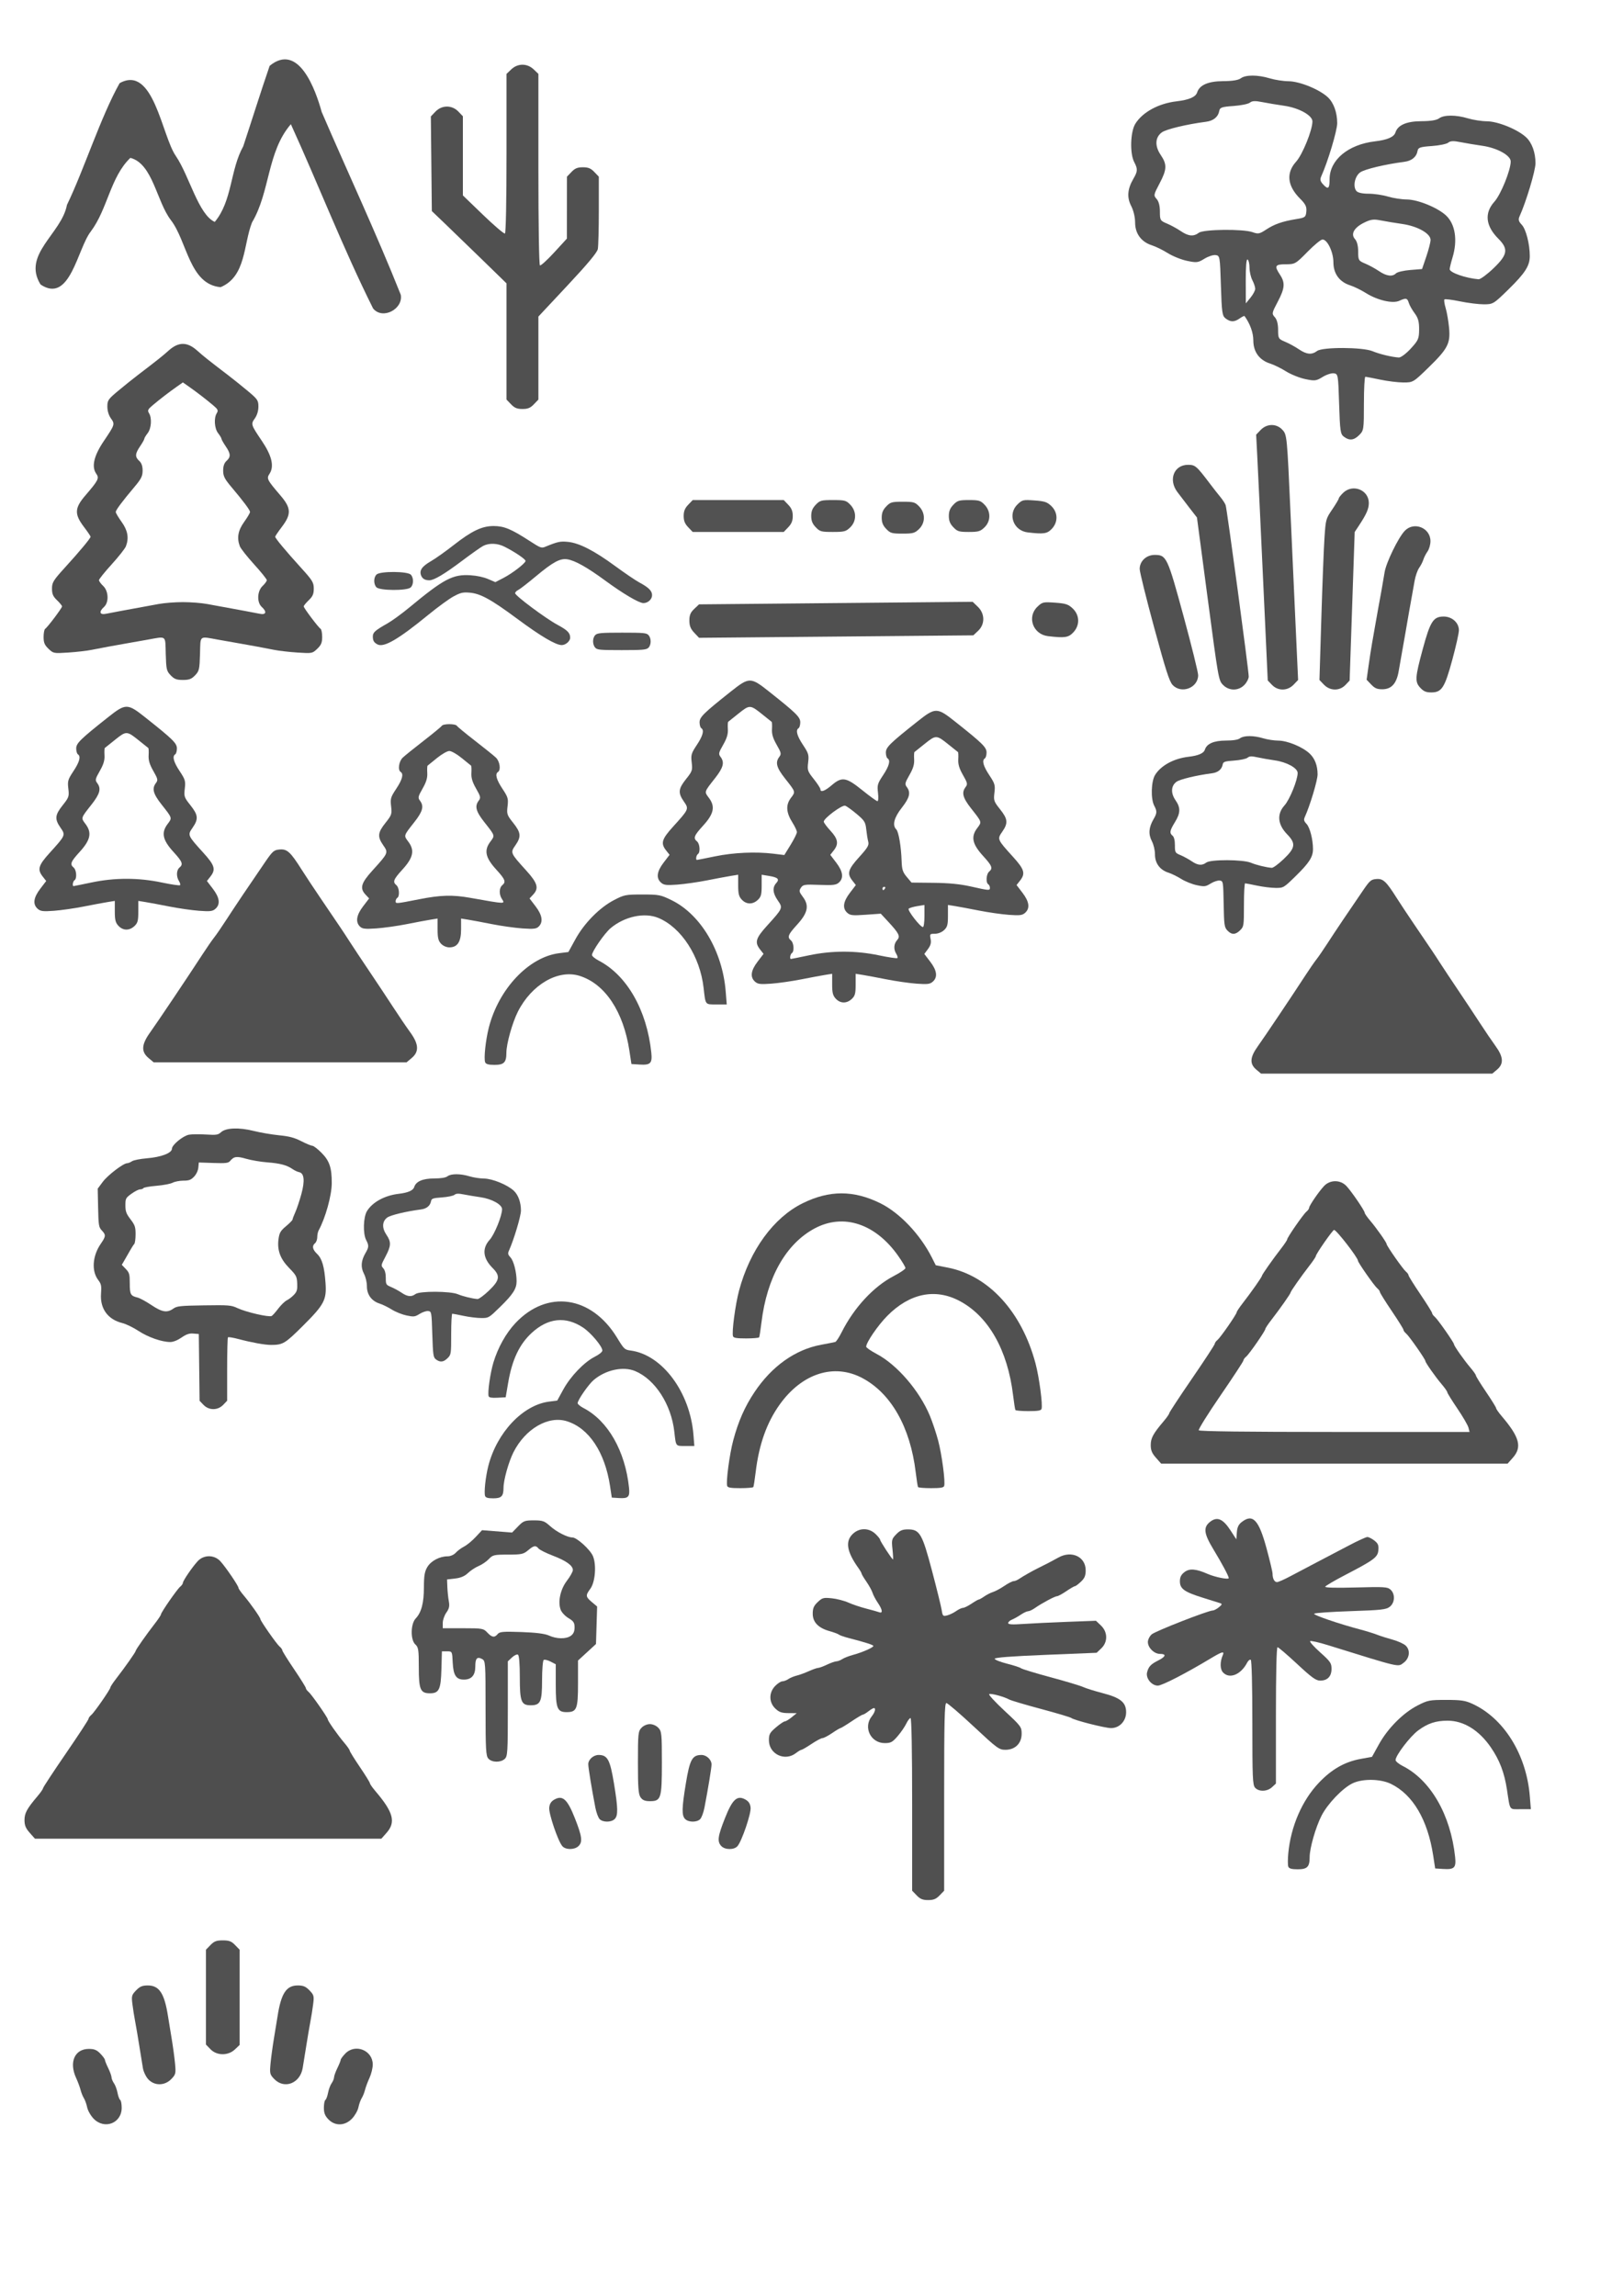 <?xml version="1.0" encoding="UTF-8" standalone="no"?>
<!-- Created with Inkscape (http://www.inkscape.org/) -->

<svg
   xmlns:dc="http://purl.org/dc/elements/1.1/"
   xmlns:cc="http://creativecommons.org/ns#"
   xmlns:rdf="http://www.w3.org/1999/02/22-rdf-syntax-ns#"
   xmlns:svg="http://www.w3.org/2000/svg"
   xmlns="http://www.w3.org/2000/svg"
   xmlns:sodipodi="http://sodipodi.sourceforge.net/DTD/sodipodi-0.dtd"
   xmlns:inkscape="http://www.inkscape.org/namespaces/inkscape"
   width="210mm"
   height="297mm"
   viewBox="0 0 744.094 1052.362"
   id="svg2"
   version="1.1"
   inkscape:version="0.91 r13725"
   sodipodi:docname="icons.svg">
  <defs
     id="defs4" />
  <sodipodi:namedview
     id="base"
     pagecolor="#ffffff"
     bordercolor="#666666"
     borderopacity="1.0"
     inkscape:pageopacity="0.0"
     inkscape:pageshadow="2"
     inkscape:zoom="0.98994949"
     inkscape:cx="-28.942682"
     inkscape:cy="318.09897"
     inkscape:document-units="px"
     inkscape:current-layer="svg2"
     showgrid="false"
     inkscape:window-width="1600"
     inkscape:window-height="838"
     inkscape:window-x="-8"
     inkscape:window-y="-8"
     inkscape:window-maximized="1" />
  <g
     inkscape:label="Vrstva 1"
     inkscape:groupmode="layer"
     id="layer1"
     transform="translate(0,-3.464567e-6)">
    <path
       inkscape:connector-curvature="0"
       id="brokenlands"
       d="M 171.045,141.39 C 157.268,113.788 146.135,84.983 133.351,56.927 122.4,69.632 123.897,87.91 115.533,101.978 111.56,112.066 112.853,126.742 101.147,131.631 86.782,130.389 85.843,110.581 78.306,100.851 71.749,92.264 70.042,75.023 59.772,72.367 c -9.159,8.721 -10.4,23.381 -18.102,33.684 -6.191,7.871 -9.538,33.477 -23.077,24.363 -8.581,-13.785 9.651,-23.282 12.102,-36.482 7.783,-16.044 15.42,-40.259 24.153,-55.817 15.596,-8.662 19.33,24.242 25.809,33.453 6.114,8.997 10.316,26.808 17.806,30.158 8.126,-9.758 6.967,-23.744 13.058,-34.668 4.065,-12.286 7.91,-24.645 12.11,-36.886 13.32,-10.918 21.099,11.148 23.868,21.178 12.042,27.941 24.984,55.499 36.246,83.773 1.202,6.488 -8.329,11.641 -12.7,6.267 z"
       style="fill:#515151"
       sodipodi:nodetypes="ccccccccccccccccc" />
    <path
       inkscape:connector-curvature="0"
       id="cactus"
       d="m 234.287,185.314 -2.067,-2.158 0,-26.633 0,-26.633 -10.964,-10.68 c -6.03,-5.874 -13.734,-13.329 -17.119,-16.567 l -6.155,-5.887 -0.227,-21.695 -0.227,-21.695 2.102,-2.194 c 2.949,-3.078 7.589,-3.094 10.519,-0.036 l 2.067,2.158 0,18.142 0,18.142 9.285,8.951 c 5.107,4.923 9.608,8.752 10.002,8.508 0.428,-0.264 0.718,-15.136 0.718,-36.801 l 0,-36.358 2.158,-2.067 c 2.982,-2.857 7.321,-2.857 10.303,0 l 2.158,2.067 0,43.667 c 0,25.427 0.293,43.848 0.701,44.1 0.385,0.238 3.323,-2.425 6.528,-5.918 l 5.827,-6.351 0.012,-14.192 0.012,-14.192 2.067,-2.158 c 1.611,-1.682 2.768,-2.158 5.242,-2.158 2.474,0 3.631,0.476 5.242,2.158 l 2.067,2.158 0,15.442 c 0,8.493 -0.207,16.479 -0.461,17.745 -0.317,1.586 -4.627,6.757 -13.849,16.614 l -13.389,14.311 0,19.026 0,19.026 -2.067,2.158 c -1.611,1.682 -2.768,2.158 -5.242,2.158 -2.474,0 -3.631,-0.476 -5.242,-2.158 z"
       style="fill:#505050" />
    <path
       inkscape:connector-curvature="0"
       id="desertrocky"
       d="m 406.305,242.447 c -1.52,-1.586 -2.067,-2.951 -2.067,-5.151 0,-2.2 0.548,-3.565 2.067,-5.151 1.886,-1.969 2.547,-2.158 7.55,-2.158 5.003,0 5.664,0.189 7.55,2.158 2.923,3.051 2.884,7.543 -0.09,10.393 -1.922,1.842 -2.747,2.067 -7.55,2.067 -4.904,0 -5.58,-0.196 -7.46,-2.158 z m 64.871,1.595 c -6.585,-0.775 -9.337,-8.379 -4.656,-12.864 2.158,-2.068 2.536,-2.155 7.741,-1.782 4.663,0.334 5.806,0.712 7.734,2.558 3.081,2.952 3.163,7.394 0.194,10.493 -2.131,2.224 -3.714,2.454 -11.013,1.595 z m -155.662,-2.364 c -1.52,-1.586 -2.067,-2.951 -2.067,-5.151 0,-2.2 0.548,-3.565 2.067,-5.151 l 2.067,-2.158 20.871,0 20.871,0 2.067,2.158 c 1.52,1.586 2.067,2.951 2.067,5.151 0,2.2 -0.548,3.565 -2.067,5.151 l -2.067,2.158 -20.871,0 -20.871,0 -2.067,-2.158 z m 58.475,0 c -1.52,-1.586 -2.067,-2.951 -2.067,-5.151 0,-2.2 0.548,-3.565 2.067,-5.151 1.911,-1.995 2.511,-2.158 7.935,-2.158 5.424,0 6.024,0.163 7.935,2.158 2.923,3.051 2.884,7.544 -0.09,10.393 -1.95,1.869 -2.714,2.067 -7.935,2.067 -5.325,0 -5.939,-0.169 -7.844,-2.158 z m 63.092,0 c -1.52,-1.586 -2.067,-2.951 -2.067,-5.151 0,-2.2 0.548,-3.565 2.067,-5.151 1.858,-1.939 2.584,-2.158 7.165,-2.158 4.581,0 5.308,0.219 7.165,2.158 2.923,3.051 2.884,7.544 -0.09,10.393 -1.89,1.811 -2.78,2.067 -7.165,2.067 -4.482,0 -5.224,-0.226 -7.075,-2.158 z"
       style="fill:#525252" />
    <path
       inkscape:connector-curvature="0"
       id="dunes"
       d="m 272.89,296.882 c -1.352,-1.494 -1.296,-4.588 0.107,-5.858 0.96,-0.869 2.76,-1.019 12.215,-1.019 9.962,0 11.193,0.114 12.108,1.126 1.352,1.494 1.296,4.588 -0.107,5.858 -0.96,0.869 -2.76,1.019 -12.215,1.019 -9.962,0 -11.193,-0.114 -12.108,-1.126 z m -99.863,-1.51 c -1.613,-0.881 -2.082,-1.695 -2.093,-3.629 -0.011,-1.848 1.034,-2.778 6.76,-6.014 2.065,-1.167 6.58,-4.462 10.034,-7.322 15.801,-13.085 19.91,-15.245 27.986,-14.714 3.003,0.197 5.985,0.838 8.077,1.734 l 3.316,1.421 3.763,-1.952 c 3.975,-2.062 9.808,-6.537 10.078,-7.73 0.167,-0.737 -4.92,-4.19 -9.701,-6.586 -3.225,-1.616 -7.007,-1.747 -9.732,-0.338 -1.039,0.537 -5.416,3.629 -9.727,6.871 -8.029,6.038 -12.816,8.885 -14.94,8.885 -2.01,0 -3.215,-0.711 -3.797,-2.241 -0.874,-2.3 0.394,-4.12 4.548,-6.528 2.087,-1.209 6.702,-4.479 10.257,-7.267 8.424,-6.606 13.094,-8.841 18.459,-8.834 4.752,0.006 8.022,1.351 16.293,6.702 5.24,3.39 5.607,3.529 7.386,2.8 5.742,-2.354 6.88,-2.597 10.45,-2.234 5.149,0.524 11.982,4.029 21.583,11.072 4.401,3.228 9.387,6.612 11.08,7.518 4.3,2.303 5.848,3.852 5.848,5.854 0,1.88 -1.926,3.626 -3.984,3.612 -2.033,-0.014 -9.336,-4.324 -17.56,-10.363 -8.213,-6.031 -13.748,-9.137 -17.318,-9.716 -3.263,-0.53 -6.606,1.278 -14.382,7.777 -3.724,3.113 -7.394,5.954 -8.156,6.314 -0.762,0.36 -1.385,1.017 -1.385,1.46 0,1.136 13.917,11.512 19.429,14.486 4.598,2.48 5.807,3.713 5.807,5.919 0,1.57 -2.071,3.367 -3.879,3.367 -2.734,0 -9.606,-4.053 -20.258,-11.947 -12.261,-9.086 -17.084,-11.724 -22.119,-12.095 -3.008,-0.222 -3.973,0.009 -7.164,1.709 -2.028,1.081 -7.25,4.883 -11.604,8.449 -13.825,11.322 -20.43,15.156 -23.357,13.557 z m -0.468,-26.189 c -1.352,-1.494 -1.296,-4.588 0.107,-5.858 1.735,-1.571 14.265,-1.485 15.706,0.107 1.352,1.494 1.296,4.588 -0.107,5.858 -1.735,1.571 -14.265,1.485 -15.706,-0.107 z"
       style="fill:#535353" />
    <path
       inkscape:connector-curvature="0"
       id="evergreen"
       d="m 78.25,309.553 c -1.886,-1.968 -2.054,-2.699 -2.26,-9.81 -0.253,-8.741 0.553,-8.107 -8.301,-6.528 -2.751,0.491 -6.732,1.192 -8.848,1.558 -5.825,1.008 -12.64,2.268 -16.927,3.129 -2.116,0.425 -6.899,0.973 -10.629,1.217 -6.655,0.435 -6.824,0.403 -9.041,-1.72 -1.806,-1.73 -2.259,-2.821 -2.259,-5.437 0,-1.8 0.329,-3.476 0.731,-3.725 1.041,-0.644 7.733,-9.535 7.733,-10.276 0,-0.339 -1.039,-1.612 -2.308,-2.828 -1.826,-1.749 -2.307,-2.865 -2.303,-5.337 0.005,-2.819 0.59,-3.769 5.963,-9.675 6.832,-7.51 11.728,-13.395 11.728,-14.096 0,-0.265 -1.383,-2.307 -3.074,-4.537 -4.406,-5.812 -4.28,-8.606 0.646,-14.338 6.026,-7.011 6.485,-7.926 5.017,-10.021 -2.241,-3.199 -1.081,-8.203 3.463,-14.937 5.117,-7.583 5.168,-7.748 3.252,-10.438 -0.994,-1.397 -1.611,-3.449 -1.611,-5.365 0,-2.871 0.366,-3.408 4.897,-7.191 2.693,-2.248 6.709,-5.473 8.924,-7.165 9.476,-7.242 11.199,-8.611 14.273,-11.349 4.567,-4.067 8.493,-4.067 13.06,0 3.074,2.738 4.796,4.107 14.273,11.349 2.215,1.693 6.231,4.917 8.924,7.165 4.531,3.782 4.897,4.319 4.897,7.191 0,1.916 -0.616,3.968 -1.611,5.365 -1.916,2.691 -1.865,2.855 3.252,10.438 4.545,6.736 5.67,11.602 3.459,14.976 -1.439,2.196 -1.175,2.717 5.039,9.983 4.906,5.735 5.029,8.534 0.628,14.338 -1.691,2.23 -3.074,4.272 -3.074,4.537 0,0.701 4.897,6.586 11.728,14.096 5.373,5.906 5.958,6.856 5.963,9.675 0.003,2.473 -0.477,3.588 -2.303,5.337 -1.27,1.216 -2.308,2.489 -2.308,2.828 0,0.74 6.691,9.632 7.733,10.276 0.402,0.248 0.731,1.924 0.731,3.725 0,2.616 -0.453,3.707 -2.259,5.437 -2.216,2.123 -2.386,2.156 -9.041,1.72 -3.73,-0.244 -8.513,-0.792 -10.629,-1.217 -4.287,-0.861 -11.102,-2.121 -16.927,-3.129 -2.116,-0.366 -6.098,-1.067 -8.848,-1.558 -8.854,-1.579 -8.048,-2.213 -8.301,6.528 -0.206,7.111 -0.374,7.842 -2.26,9.81 -1.65,1.722 -2.714,2.127 -5.597,2.127 -2.883,0 -3.946,-0.404 -5.597,-2.127 z M 55.186,280.088 c 6.387,-1.144 12.508,-2.268 17.504,-3.212 2.539,-0.48 7.559,-0.873 11.156,-0.873 3.597,0 8.617,0.393 11.156,0.873 4.996,0.945 11.117,2.068 17.504,3.212 2.222,0.398 5.165,0.961 6.54,1.25 2.971,0.626 3.436,-0.889 0.962,-3.128 -2.318,-2.098 -2.111,-7.273 0.385,-9.618 1.058,-0.994 1.924,-2.189 1.924,-2.656 0,-0.467 -2.617,-3.727 -5.816,-7.245 -3.199,-3.518 -6.142,-7.253 -6.54,-8.3 -1.448,-3.809 -0.845,-7.223 1.969,-11.139 1.481,-2.062 2.693,-4.114 2.693,-4.561 0,-0.884 -2.935,-4.819 -8.653,-11.599 -3.017,-3.578 -3.657,-4.869 -3.657,-7.383 0,-2.069 0.494,-3.493 1.539,-4.439 2.024,-1.832 1.941,-3.283 -0.385,-6.705 -1.058,-1.557 -1.931,-3.109 -1.941,-3.449 -0.01,-0.34 -0.694,-1.483 -1.522,-2.541 -1.7,-2.174 -2.026,-6.934 -0.628,-9.174 0.783,-1.254 0.55,-1.762 -1.664,-3.626 -3.353,-2.821 -7.385,-5.926 -10.981,-8.457 l -2.885,-2.03 -2.885,2.03 c -3.596,2.531 -7.628,5.636 -10.981,8.457 -2.214,1.863 -2.447,2.371 -1.664,3.626 1.398,2.239 1.073,7 -0.628,9.174 -0.828,1.058 -1.512,2.202 -1.522,2.541 -0.009,0.34 -0.883,1.892 -1.941,3.449 -2.326,3.423 -2.409,4.873 -0.385,6.705 1.045,0.946 1.539,2.37 1.539,4.439 0,2.513 -0.64,3.805 -3.657,7.383 -5.718,6.78 -8.653,10.714 -8.653,11.599 0,0.447 1.212,2.5 2.693,4.561 2.814,3.916 3.417,7.33 1.969,11.139 -0.398,1.047 -3.341,4.782 -6.54,8.3 -3.199,3.518 -5.816,6.778 -5.816,7.245 0,0.467 0.866,1.662 1.924,2.656 2.496,2.345 2.703,7.52 0.385,9.618 -2.475,2.239 -2.009,3.754 0.962,3.128 1.375,-0.29 4.318,-0.852 6.54,-1.25 z"
       style="fill:#505050" />
    <path
       inkscape:connector-curvature="0"
       id="evergreenheavy"
       d="m 383.19,457.797 c -1.351,-1.438 -1.673,-2.711 -1.673,-6.608 l 0,-4.827 -3.27,0.527 c -1.798,0.29 -6.732,1.211 -10.964,2.048 -4.232,0.837 -10.382,1.718 -13.667,1.959 -5.067,0.372 -6.204,0.229 -7.502,-0.946 -2.284,-2.067 -1.886,-5.073 1.209,-9.127 l 2.738,-3.586 -1.584,-2.014 c -2.563,-3.259 -2.016,-5.147 3.139,-10.832 7.371,-8.13 7.383,-8.158 4.991,-11.61 -2.329,-3.361 -2.566,-5.954 -0.73,-7.983 1.634,-1.806 0.797,-2.618 -3.406,-3.301 l -3.27,-0.532 0,4.935 c 0,4.163 -0.278,5.196 -1.781,6.608 -2.31,2.17 -5.218,2.128 -7.318,-0.108 -1.351,-1.438 -1.673,-2.711 -1.673,-6.608 l 0,-4.827 -3.27,0.527 c -1.799,0.29 -6.732,1.211 -10.964,2.048 -4.232,0.837 -10.382,1.718 -13.667,1.959 -5.067,0.372 -6.204,0.229 -7.502,-0.946 -2.284,-2.067 -1.886,-5.073 1.209,-9.127 l 2.738,-3.586 -1.584,-2.014 c -2.563,-3.259 -2.016,-5.147 3.139,-10.832 7.371,-8.13 7.383,-8.158 4.991,-11.61 -2.734,-3.945 -2.551,-5.792 1.016,-10.271 2.85,-3.579 3.008,-4.046 2.586,-7.614 -0.409,-3.457 -0.196,-4.184 2.35,-8.019 2.798,-4.214 3.482,-6.807 2.031,-7.704 -0.423,-0.262 -0.769,-1.472 -0.769,-2.69 0,-2.388 1.828,-4.184 14.446,-14.189 8.278,-6.564 8.995,-6.564 17.272,0 12.618,10.005 14.446,11.801 14.446,14.189 0,1.218 -0.346,2.429 -0.769,2.69 -1.451,0.897 -0.767,3.49 2.031,7.704 2.546,3.835 2.76,4.562 2.35,8.019 -0.423,3.568 -0.264,4.035 2.586,7.614 1.67,2.097 3.036,4.196 3.036,4.664 0,1.582 2.015,0.865 5.177,-1.841 4.699,-4.022 6.604,-3.71 14.058,2.308 3.407,2.751 6.516,5.001 6.908,5.001 0.404,0 0.516,-1.669 0.258,-3.849 -0.416,-3.514 -0.212,-4.217 2.344,-8.067 2.798,-4.214 3.482,-6.807 2.031,-7.704 -0.423,-0.262 -0.769,-1.472 -0.769,-2.69 0,-2.388 1.828,-4.184 14.446,-14.189 8.278,-6.564 8.994,-6.564 17.272,0 12.618,10.005 14.446,11.801 14.446,14.189 0,1.218 -0.346,2.429 -0.769,2.69 -1.451,0.897 -0.767,3.49 2.031,7.704 2.546,3.835 2.76,4.562 2.35,8.019 -0.423,3.568 -0.264,4.035 2.585,7.614 3.567,4.48 3.749,6.327 1.016,10.271 -2.392,3.452 -2.38,3.48 4.991,11.61 5.155,5.685 5.702,7.573 3.139,10.832 l -1.584,2.014 2.738,3.586 c 3.095,4.054 3.493,7.06 1.209,9.127 -1.298,1.174 -2.434,1.318 -7.502,0.946 -3.285,-0.241 -9.435,-1.123 -13.667,-1.959 -4.232,-0.837 -9.166,-1.758 -10.964,-2.048 l -3.27,-0.527 0,4.935 c 0,4.163 -0.278,5.196 -1.781,6.608 -1.053,0.989 -2.775,1.673 -4.213,1.673 -2.303,0 -2.407,0.125 -1.96,2.36 0.348,1.742 0.033,2.953 -1.202,4.625 l -1.674,2.265 2.722,3.565 c 3.079,4.032 3.473,7.042 1.193,9.106 -1.298,1.174 -2.434,1.318 -7.502,0.946 -3.285,-0.241 -9.435,-1.123 -13.667,-1.959 -4.232,-0.837 -9.166,-1.758 -10.964,-2.048 l -3.27,-0.527 0,4.935 c 0,4.163 -0.278,5.196 -1.781,6.608 -2.31,2.17 -5.218,2.128 -7.318,-0.108 z m -12.309,-19.893 c 10.593,-2.227 21.468,-2.223 32.104,0.012 4.402,0.925 8.197,1.487 8.434,1.25 0.237,-0.237 0.012,-1.104 -0.501,-1.925 -1.31,-2.097 -1.16,-4.604 0.376,-6.302 1.577,-1.742 0.941,-3.042 -4.202,-8.587 l -3.278,-3.534 -6.921,0.491 c -6.025,0.428 -7.12,0.311 -8.456,-0.898 -2.29,-2.072 -1.894,-5.075 1.204,-9.132 l 2.738,-3.586 -1.584,-2.014 c -2.558,-3.252 -2.014,-5.148 3.094,-10.785 3.961,-4.371 4.599,-5.464 4.158,-7.132 -0.286,-1.084 -0.694,-3.617 -0.906,-5.629 -0.345,-3.268 -0.809,-4.015 -4.351,-6.995 -2.181,-1.835 -4.558,-3.548 -5.284,-3.808 -1.409,-0.504 -9.838,5.751 -9.838,7.301 0,0.458 1.385,2.336 3.078,4.172 3.474,3.769 3.849,6.033 1.493,9.027 l -1.584,2.014 2.738,3.586 c 3.084,4.039 3.494,7.059 1.236,9.103 -1.27,1.149 -2.653,1.317 -8.934,1.081 -6.815,-0.256 -7.52,-0.147 -8.497,1.307 -0.949,1.412 -0.848,1.876 0.913,4.232 2.968,3.969 2.265,7.304 -2.681,12.716 -4.166,4.558 -4.607,5.714 -2.765,7.242 1.299,1.078 1.563,5.042 0.385,5.771 -0.743,0.459 -1.109,2.693 -0.441,2.693 0.18,0 3.903,-0.751 8.271,-1.67 z m 52.954,-18.018 0,-5.069 -3.27,0.532 c -1.798,0.292 -3.579,0.822 -3.956,1.177 -0.717,0.674 5.289,8.429 6.528,8.429 0.384,0 0.698,-2.281 0.698,-5.069 z m -18.081,-12.628 c 0.262,-0.423 0.109,-0.769 -0.339,-0.769 -0.448,0 -0.815,0.346 -0.815,0.769 0,0.423 0.153,0.769 0.339,0.769 0.187,0 0.553,-0.346 0.815,-0.769 z m 48.088,-0.339 c 0,-0.61 -0.346,-1.323 -0.769,-1.584 -1.178,-0.728 -0.914,-4.693 0.385,-5.771 1.842,-1.528 1.4,-2.684 -2.765,-7.242 -4.933,-5.397 -5.647,-8.749 -2.704,-12.685 2.204,-2.947 2.3,-2.632 -2.738,-9.035 -3.866,-4.914 -4.482,-7.281 -2.555,-9.827 1.001,-1.322 0.877,-1.887 -1.212,-5.538 -1.704,-2.979 -2.277,-4.894 -2.144,-7.163 0.101,-1.703 0.029,-3.209 -0.159,-3.347 -0.188,-0.138 -2.073,-1.647 -4.189,-3.354 -5.623,-4.536 -5.877,-4.548 -10.936,-0.497 -2.449,1.961 -4.606,3.686 -4.793,3.833 -0.188,0.147 -0.259,1.661 -0.159,3.365 0.134,2.269 -0.439,4.184 -2.144,7.163 -2.089,3.651 -2.213,4.216 -1.212,5.538 1.887,2.493 1.307,4.881 -2.299,9.472 -3.553,4.522 -4.448,8.019 -2.541,9.926 1.09,1.09 2.242,7.888 2.454,14.473 0.126,3.921 0.514,5.131 2.348,7.309 l 2.197,2.61 10.082,0.103 c 7.003,0.072 12.197,0.579 17.007,1.661 8.595,1.933 8.848,1.95 8.848,0.59 z m -126.048,-14.378 c 8.472,-1.747 18.643,-2.208 26.794,-1.216 l 5.001,0.609 2.885,-4.686 c 1.587,-2.578 2.885,-5.195 2.885,-5.818 0,-0.622 -0.906,-2.567 -2.014,-4.321 -2.94,-4.657 -3.172,-8.099 -0.763,-11.321 2.204,-2.947 2.3,-2.632 -2.738,-9.035 -3.866,-4.914 -4.482,-7.281 -2.555,-9.827 1.001,-1.322 0.877,-1.887 -1.212,-5.538 -1.704,-2.979 -2.277,-4.894 -2.144,-7.163 0.1,-1.703 0.029,-3.209 -0.159,-3.347 -0.188,-0.138 -2.073,-1.647 -4.189,-3.354 -5.623,-4.536 -5.877,-4.548 -10.936,-0.497 -2.449,1.961 -4.606,3.686 -4.793,3.833 -0.188,0.147 -0.259,1.661 -0.159,3.365 0.134,2.269 -0.439,4.184 -2.144,7.163 -2.089,3.651 -2.213,4.216 -1.212,5.538 1.927,2.546 1.311,4.913 -2.555,9.827 -5.038,6.403 -4.942,6.088 -2.738,9.035 2.943,3.936 2.229,7.287 -2.704,12.685 -4.166,4.558 -4.607,5.714 -2.765,7.242 1.299,1.078 1.563,5.042 0.385,5.771 -0.743,0.459 -1.109,2.693 -0.441,2.693 0.18,0 3.903,-0.737 8.271,-1.638 z"
       style="fill:#525252" />
    <path
       inkscape:connector-curvature="0"
       id="evergreenhills"
       d="m 222.418,486.903 c -0.664,-1.73 0.231,-10.153 1.686,-15.857 4.533,-17.782 18.34,-32.383 32.266,-34.123 l 4.219,-0.527 3.224,-5.877 c 4.027,-7.342 11.043,-14.468 17.621,-17.9 4.729,-2.467 5.375,-2.596 13.054,-2.596 7.613,0 8.385,0.15 13.388,2.595 13.382,6.541 23.356,23.345 24.834,41.838 l 0.477,5.963 -4.716,0 c -5.29,0 -4.983,0.396 -5.892,-7.595 -1.644,-14.449 -10.179,-27.649 -20.729,-32.057 -6.346,-2.652 -15.547,-0.677 -21.923,4.705 -2.757,2.328 -8.522,10.642 -8.522,12.291 0,0.526 1.423,1.699 3.162,2.605 12.884,6.716 22.005,22.696 24.034,42.113 0.515,4.927 -0.355,5.811 -5.401,5.489 l -3.714,-0.237 -0.925,-6.09 c -2.732,-17.979 -11.182,-30.677 -22.845,-34.328 -9.845,-3.082 -22.005,3.979 -28.288,16.425 -2.543,5.038 -5.263,14.743 -5.263,18.781 0,4.484 -1.081,5.597 -5.437,5.597 -2.793,0 -3.972,-0.332 -4.31,-1.215 z m -20.23,-54.328 c -1.24,-1.331 -1.569,-2.716 -1.569,-6.608 l 0,-4.924 -3.27,0.527 c -1.798,0.29 -6.732,1.214 -10.964,2.054 -4.232,0.84 -10.481,1.716 -13.888,1.948 -5.178,0.352 -6.408,0.206 -7.502,-0.887 -2.084,-2.084 -1.584,-5.232 1.465,-9.224 l 2.773,-3.631 -1.618,-1.723 c -2.761,-2.939 -2.098,-5.296 3.104,-11.033 7.371,-8.13 7.383,-8.158 4.991,-11.61 -2.734,-3.945 -2.551,-5.792 1.016,-10.271 2.85,-3.579 3.008,-4.046 2.586,-7.614 -0.409,-3.457 -0.196,-4.184 2.35,-8.019 2.798,-4.214 3.482,-6.807 2.031,-7.704 -1.413,-0.873 -0.826,-4.888 0.962,-6.579 0.952,-0.901 5.253,-4.366 9.558,-7.701 4.305,-3.335 8.047,-6.42 8.317,-6.856 0.637,-1.031 6.316,-1.031 6.954,0 0.27,0.436 4.012,3.521 8.317,6.856 4.305,3.335 8.606,6.8 9.558,7.701 1.788,1.691 2.375,5.705 0.962,6.579 -1.451,0.897 -0.767,3.49 2.031,7.704 2.546,3.835 2.76,4.562 2.35,8.019 -0.423,3.568 -0.264,4.035 2.586,7.614 3.567,4.48 3.749,6.327 1.016,10.271 -2.392,3.452 -2.38,3.48 4.991,11.61 5.202,5.738 5.865,8.095 3.104,11.033 l -1.618,1.723 2.773,3.631 c 3.049,3.993 3.548,7.14 1.465,9.224 -1.093,1.093 -2.324,1.239 -7.502,0.887 -3.407,-0.232 -9.656,-1.108 -13.888,-1.948 -4.232,-0.84 -9.166,-1.764 -10.964,-2.054 l -3.27,-0.527 0,4.924 c 0,5.754 -1.648,8.292 -5.386,8.292 -1.322,0 -2.895,-0.694 -3.817,-1.684 z m -10.032,-20.37 c 9.919,-1.953 15.293,-2.1 23.517,-0.643 16.569,2.935 15.947,2.919 14.348,0.359 -1.277,-2.045 -1.171,-4.975 0.221,-6.131 1.842,-1.528 1.4,-2.684 -2.765,-7.242 -4.933,-5.397 -5.647,-8.749 -2.704,-12.685 2.204,-2.947 2.3,-2.632 -2.738,-9.035 -3.866,-4.914 -4.482,-7.281 -2.555,-9.827 1.001,-1.322 0.877,-1.887 -1.212,-5.538 -1.704,-2.979 -2.277,-4.894 -2.144,-7.163 0.1,-1.703 0.029,-3.209 -0.159,-3.347 -0.188,-0.138 -2.121,-1.705 -4.295,-3.483 -2.175,-1.778 -4.723,-3.233 -5.664,-3.233 -0.94,0 -3.489,1.455 -5.664,3.233 -2.175,1.778 -4.108,3.346 -4.295,3.483 -0.188,0.138 -0.259,1.644 -0.159,3.347 0.134,2.269 -0.439,4.184 -2.144,7.163 -2.089,3.651 -2.213,4.216 -1.212,5.538 1.927,2.546 1.311,4.913 -2.555,9.827 -5.038,6.403 -4.942,6.088 -2.738,9.035 2.943,3.936 2.229,7.287 -2.704,12.685 -4.166,4.558 -4.607,5.714 -2.765,7.242 1.299,1.078 1.563,5.042 0.385,5.771 -0.423,0.262 -0.769,0.966 -0.769,1.565 0,1.177 0.206,1.159 10.772,-0.921 z"
       style="fill:#535353" />
    <path
       inkscape:connector-curvature="0"
       id="evergreenmountains"
       d="m 68.083,484.967 c -3.454,-2.906 -3.244,-6.18 0.754,-11.745 3.274,-4.557 17.427,-25.642 23.832,-35.506 2.061,-3.174 4.543,-6.768 5.516,-7.987 0.973,-1.219 3.5,-4.896 5.616,-8.172 3.773,-5.842 10.504,-15.853 17.845,-26.543 3.362,-4.896 3.963,-5.408 6.611,-5.626 3.383,-0.279 4.926,1.148 10.112,9.348 1.723,2.725 5.557,8.519 8.519,12.874 9.31,13.69 10.599,15.611 13.413,19.996 1.51,2.352 5.515,8.385 8.9,13.405 3.385,5.021 8.311,12.445 10.946,16.497 2.635,4.053 6.177,9.273 7.873,11.6 3.992,5.48 4.208,8.941 0.743,11.857 l -2.367,1.992 -57.973,0 -57.973,0 -2.367,-1.992 z M 54.309,424.395 c -1.351,-1.438 -1.673,-2.711 -1.673,-6.608 l 0,-4.827 -3.27,0.527 c -1.798,0.29 -6.732,1.211 -10.964,2.048 -4.232,0.837 -10.382,1.718 -13.667,1.959 -5.067,0.372 -6.204,0.229 -7.502,-0.946 -2.284,-2.067 -1.886,-5.073 1.209,-9.127 l 2.738,-3.586 -1.584,-2.014 c -2.563,-3.259 -2.016,-5.147 3.139,-10.832 7.371,-8.13 7.383,-8.158 4.991,-11.61 -2.734,-3.945 -2.551,-5.792 1.016,-10.271 2.85,-3.579 3.008,-4.046 2.586,-7.614 -0.409,-3.457 -0.196,-4.184 2.35,-8.019 2.798,-4.214 3.482,-6.807 2.031,-7.704 -0.423,-0.262 -0.769,-1.472 -0.769,-2.69 0,-2.388 1.828,-4.184 14.446,-14.189 8.278,-6.564 8.994,-6.564 17.272,0 12.618,10.005 14.446,11.801 14.446,14.189 0,1.218 -0.346,2.429 -0.769,2.69 -1.451,0.897 -0.767,3.49 2.031,7.704 2.546,3.835 2.76,4.562 2.35,8.019 -0.423,3.568 -0.264,4.035 2.585,7.614 3.567,4.48 3.749,6.327 1.016,10.271 -2.392,3.452 -2.38,3.48 4.991,11.61 5.155,5.685 5.702,7.573 3.139,10.832 l -1.584,2.014 2.738,3.586 c 3.095,4.054 3.493,7.06 1.209,9.127 -1.298,1.174 -2.434,1.318 -7.502,0.946 -3.285,-0.241 -9.435,-1.123 -13.667,-1.959 -4.232,-0.837 -9.166,-1.758 -10.964,-2.048 l -3.27,-0.527 0,4.935 c 0,4.163 -0.278,5.196 -1.781,6.608 -2.31,2.17 -5.218,2.128 -7.318,-0.108 z M 42,404.501 c 10.593,-2.227 21.468,-2.223 32.104,0.012 4.402,0.925 8.197,1.487 8.434,1.25 0.237,-0.237 0.012,-1.104 -0.501,-1.925 -1.277,-2.045 -1.171,-4.975 0.221,-6.131 1.842,-1.528 1.4,-2.684 -2.765,-7.242 -4.933,-5.397 -5.647,-8.749 -2.704,-12.685 2.204,-2.947 2.3,-2.632 -2.738,-9.035 -3.866,-4.914 -4.482,-7.281 -2.555,-9.827 1.001,-1.322 0.877,-1.887 -1.212,-5.538 -1.704,-2.979 -2.277,-4.894 -2.144,-7.163 0.1,-1.703 0.029,-3.209 -0.159,-3.347 -0.188,-0.138 -2.073,-1.647 -4.189,-3.354 -5.623,-4.536 -5.877,-4.548 -10.936,-0.497 -2.449,1.961 -4.606,3.686 -4.793,3.833 -0.188,0.147 -0.259,1.661 -0.159,3.365 0.134,2.269 -0.439,4.184 -2.144,7.163 -2.089,3.651 -2.213,4.216 -1.212,5.538 1.927,2.546 1.311,4.913 -2.555,9.827 -5.038,6.403 -4.942,6.088 -2.738,9.035 2.943,3.936 2.229,7.287 -2.704,12.685 -4.166,4.558 -4.607,5.714 -2.765,7.242 1.299,1.078 1.563,5.042 0.385,5.771 -0.743,0.459 -1.109,2.693 -0.441,2.693 0.18,0 3.903,-0.751 8.271,-1.67 z"
       style="fill:#505050" />
    <path
       inkscape:connector-curvature="0"
       id="desert"
       d="m 318.275,290.019 c -1.659,-1.757 -2.217,-3.161 -2.217,-5.579 0,-2.481 0.515,-3.716 2.217,-5.321 l 2.217,-2.09 62.719,-0.585 62.719,-0.585 2.371,2.271 c 3.279,3.142 3.347,8.002 0.154,11.013 l -2.217,2.091 -62.873,0.566 -62.873,0.566 -2.217,-2.348 z m 162.22,1.583 c -6.899,-0.812 -9.782,-8.778 -4.878,-13.477 2.261,-2.166 2.657,-2.257 8.109,-1.867 4.885,0.35 6.083,0.746 8.102,2.68 3.228,3.092 3.314,7.746 0.204,10.993 -2.232,2.33 -3.891,2.57 -11.537,1.671 z"
       style="fill:#505050" />
    <path
       inkscape:connector-curvature="0"
       id="forest"
       d="m 93.282,643.952 -1.778,-1.855 -0.179,-15.303 -0.179,-15.303 -2.488,-0.206 c -1.901,-0.158 -3.187,0.275 -5.451,1.832 -1.816,1.249 -3.803,2.039 -5.131,2.039 -3.894,0 -10.165,-2.186 -14.583,-5.085 -2.382,-1.563 -5.719,-3.183 -7.416,-3.602 -6.65,-1.639 -10.267,-6.634 -9.76,-13.477 0.27,-3.643 0.108,-4.422 -1.313,-6.298 -3.116,-4.114 -2.617,-11.022 1.198,-16.566 2.36,-3.43 2.408,-4.059 0.466,-6.125 -1.375,-1.462 -1.515,-2.325 -1.686,-10.371 l -0.187,-8.776 2.33,-3.125 c 2.293,-3.075 9.45,-8.536 11.186,-8.536 0.488,0 1.479,-0.406 2.202,-0.902 0.723,-0.496 3.827,-1.106 6.898,-1.356 6.463,-0.525 11.408,-2.419 11.408,-4.37 0,-1.751 5.065,-5.922 7.818,-6.439 1.249,-0.234 4.723,-0.275 7.721,-0.089 4.851,0.299 5.617,0.185 6.959,-1.041 2.252,-2.057 8.25,-2.293 15.027,-0.591 3,0.754 8.207,1.645 11.572,1.982 4.756,0.476 7.03,1.079 10.219,2.711 2.256,1.155 4.54,2.1 5.076,2.1 0.536,0 2.406,1.433 4.157,3.184 3.677,3.677 4.757,6.856 4.735,13.937 -0.017,5.636 -2.885,15.972 -6.015,21.685 -0.349,0.636 -0.634,2.024 -0.634,3.084 0,1.06 -0.45,2.3 -1,2.756 -1.515,1.258 -1.207,2.884 0.937,4.937 2.274,2.179 3.325,5.818 3.857,13.357 0.545,7.721 -0.598,9.877 -10.424,19.655 -8.135,8.095 -9.141,8.696 -14.57,8.696 -2.845,0 -8.809,-1.077 -14.903,-2.69 -2.448,-0.648 -4.622,-1.008 -4.831,-0.799 -0.209,0.209 -0.38,6.835 -0.38,14.725 l 0,14.345 -1.791,1.869 c -2.517,2.627 -6.557,2.633 -9.067,0.013 z m 34.3,-44.122 c 1.25,-1.649 3.016,-3.358 3.925,-3.796 0.909,-0.439 2.384,-1.576 3.278,-2.528 1.349,-1.436 1.6,-2.318 1.475,-5.187 -0.139,-3.199 -0.418,-3.731 -3.734,-7.134 -4.144,-4.253 -5.573,-8.298 -4.785,-13.55 0.392,-2.615 0.95,-3.526 3.426,-5.596 1.627,-1.36 2.958,-2.725 2.958,-3.034 0,-0.309 0.571,-1.82 1.268,-3.357 0.697,-1.537 1.942,-5.263 2.766,-8.278 1.683,-6.159 1.318,-9.631 -1.059,-10.083 -0.72,-0.137 -2.059,-0.768 -2.975,-1.402 -2.623,-1.815 -5.714,-2.638 -11.566,-3.079 -2.984,-0.225 -7.347,-0.964 -9.696,-1.642 -4.403,-1.272 -5.623,-1.098 -7.411,1.056 -0.759,0.915 -2.018,1.059 -7.608,0.869 l -6.698,-0.227 -0.214,2.332 c -0.127,1.382 -0.924,3.079 -1.957,4.165 -1.419,1.492 -2.325,1.832 -4.874,1.832 -1.722,0 -3.952,0.426 -4.955,0.947 -1.003,0.521 -4.341,1.156 -7.416,1.412 -3.075,0.256 -5.755,0.73 -5.954,1.052 -0.199,0.323 -0.9,0.587 -1.556,0.587 -0.656,0 -2.438,0.901 -3.959,2.003 -2.605,1.887 -2.765,2.196 -2.765,5.325 0,2.77 0.387,3.829 2.332,6.377 2.038,2.67 2.332,3.537 2.332,6.869 0,2.098 -0.272,4.099 -0.604,4.447 -0.332,0.348 -1.193,1.683 -1.914,2.965 -0.721,1.283 -1.87,3.291 -2.554,4.463 l -1.243,2.13 1.824,1.904 c 1.637,1.708 1.824,2.389 1.824,6.617 0,5.043 0.369,5.715 3.562,6.479 1.043,0.25 3.888,1.79 6.323,3.424 4.921,3.302 7.234,3.682 10.078,1.657 1.648,-1.173 3.151,-1.333 14.096,-1.499 11.327,-0.172 12.478,-0.079 15.25,1.23 3.973,1.876 14.478,4.306 15.749,3.643 0.416,-0.217 1.779,-1.744 3.029,-3.393 z"
       style="fill:#515151" />
    <path
       inkscape:connector-curvature="0"
       id="foresthills"
       d="m 222.405,685.754 c -0.575,-1.498 0.2,-8.793 1.46,-13.733 3.926,-15.4 15.884,-28.046 27.944,-29.552 l 3.654,-0.456 2.792,-5.09 c 3.327,-6.065 9.549,-12.54 14.424,-15.01 2.067,-1.047 3.48,-2.208 3.48,-2.858 0,-1.9 -5.257,-8.15 -8.862,-10.536 -7.972,-5.277 -16.054,-4.428 -23.54,2.472 -5.645,5.204 -8.974,12.261 -10.782,22.863 l -1.133,6.641 -3.746,0.197 c -2.608,0.137 -3.843,-0.065 -4.064,-0.666 -0.564,-1.529 0.721,-10.632 2.185,-15.48 2.06,-6.824 5.741,-13.419 10.053,-18.014 14.559,-15.513 34.852,-12.629 46.618,6.625 3.282,5.37 3.449,5.526 6.379,5.928 14.384,1.972 27.099,19.085 28.656,38.569 l 0.413,5.164 -4.084,0 c -4.581,0 -4.315,0.343 -5.102,-6.577 -1.423,-12.514 -8.815,-23.946 -17.952,-27.763 -5.496,-2.296 -13.465,-0.586 -18.986,4.075 -2.388,2.016 -7.381,9.216 -7.381,10.644 0,0.456 1.232,1.471 2.739,2.256 11.158,5.816 19.057,19.656 20.815,36.472 0.446,4.267 -0.307,5.032 -4.677,4.754 l -3.217,-0.205 -0.801,-5.274 c -2.366,-15.571 -9.684,-26.568 -19.785,-29.73 -8.526,-2.669 -19.057,3.446 -24.499,14.225 -2.203,4.363 -4.558,12.768 -4.558,16.265 0,3.883 -0.936,4.847 -4.709,4.847 -2.418,0 -3.44,-0.288 -3.733,-1.052 z m -22.543,-62.632 c -1.206,-0.909 -1.364,-2.003 -1.666,-11.473 -0.326,-10.256 -0.364,-10.472 -1.843,-10.682 -0.83,-0.118 -2.6,0.459 -3.932,1.283 -2.228,1.377 -2.714,1.436 -6.066,0.733 -2.004,-0.42 -5.032,-1.638 -6.73,-2.706 -1.697,-1.068 -4.2,-2.296 -5.563,-2.728 -3.696,-1.174 -5.852,-4.099 -5.852,-7.938 0,-1.857 -0.556,-4.218 -1.362,-5.779 -1.559,-3.02 -1.329,-5.948 0.745,-9.508 1.545,-2.652 1.582,-3.403 0.288,-5.883 -1.552,-2.975 -1.331,-10.551 0.389,-13.334 2.523,-4.082 8.127,-7.133 14.46,-7.873 4.336,-0.507 6.657,-1.514 7.163,-3.108 0.821,-2.586 3.879,-3.913 9.072,-3.935 3.244,-0.014 5.331,-0.351 6.188,-1 1.659,-1.255 5.931,-1.249 10.095,0.014 1.799,0.546 4.77,1.004 6.603,1.018 3.874,0.03 10.833,2.876 13.738,5.618 2.024,1.91 3.244,5.301 3.25,9.03 0.004,2.571 -3.256,13.453 -5.541,18.494 -0.55,1.213 -0.404,1.797 0.758,3.033 1.457,1.551 2.787,6.759 2.787,10.915 0,3.408 -1.638,5.966 -7.482,11.686 -5.231,5.12 -5.336,5.182 -8.735,5.17 -1.892,-0.007 -5.539,-0.456 -8.105,-1 -2.565,-0.543 -4.889,-0.988 -5.164,-0.988 -0.275,0 -0.5,4.212 -0.5,9.359 0,9.048 -0.054,9.413 -1.636,10.995 -1.864,1.864 -3.44,2.037 -5.361,0.588 z m 24.254,-31.486 c 5.016,-4.788 5.347,-6.788 1.721,-10.414 -4.444,-4.444 -4.919,-8.954 -1.358,-12.895 2.24,-2.479 5.702,-11.021 5.702,-14.066 0,-2.121 -4.731,-4.734 -9.912,-5.475 -2.428,-0.347 -5.878,-0.924 -7.668,-1.28 -2.439,-0.486 -3.506,-0.438 -4.264,0.193 -0.556,0.463 -3.137,0.991 -5.736,1.175 -4.061,0.286 -4.759,0.521 -4.967,1.666 -0.392,2.16 -2.023,3.512 -4.646,3.85 -6.722,0.867 -13.959,2.604 -15.449,3.709 -2.363,1.752 -2.505,4.761 -0.374,7.898 2.25,3.311 2.175,5.05 -0.427,9.976 -2.072,3.922 -2.119,4.167 -1.018,5.383 0.75,0.829 1.153,2.373 1.153,4.421 0,2.997 0.117,3.196 2.458,4.174 1.352,0.565 3.521,1.749 4.819,2.631 2.689,1.827 4.481,1.992 6.344,0.584 1.881,-1.423 15.932,-1.369 19.386,0.074 2.397,1.002 6.704,2.049 9.071,2.207 0.604,0.04 2.928,-1.673 5.164,-3.808 z"
       style="fill:#545454" />
    <path
       inkscape:connector-curvature="0"
       id="forestmountain"
       d="m 575.993,490.316 c -3.158,-2.657 -2.966,-5.651 0.69,-10.738 2.993,-4.166 15.933,-23.444 21.789,-32.462 1.884,-2.902 4.154,-6.188 5.043,-7.302 0.89,-1.114 3.2,-4.477 5.135,-7.472 3.45,-5.341 9.603,-14.494 16.315,-24.268 3.074,-4.477 3.623,-4.944 6.044,-5.144 3.093,-0.255 4.504,1.049 9.245,8.546 1.576,2.491 5.081,7.788 7.789,11.771 8.512,12.516 9.69,14.273 12.263,18.282 1.38,2.151 5.042,7.666 8.137,12.256 3.095,4.59 7.598,11.378 10.007,15.083 2.409,3.705 5.648,8.478 7.198,10.606 3.649,5.01 3.848,8.175 0.679,10.841 l -2.164,1.821 -53.002,0 -53.002,0 -2.164,-1.821 z m -13.277,-63.8 c -1.384,-1.473 -1.526,-2.483 -1.705,-12.134 -0.192,-10.336 -0.224,-10.531 -1.79,-10.754 -0.877,-0.124 -2.745,0.485 -4.151,1.354 -2.352,1.454 -2.865,1.516 -6.404,0.773 -2.116,-0.444 -5.313,-1.729 -7.104,-2.856 -1.792,-1.127 -4.434,-2.423 -5.872,-2.88 -3.902,-1.24 -6.178,-4.327 -6.178,-8.38 0,-1.961 -0.587,-4.453 -1.438,-6.101 -1.645,-3.188 -1.403,-6.279 0.786,-10.037 1.631,-2.8 1.67,-3.592 0.304,-6.21 -1.638,-3.141 -1.405,-11.138 0.411,-14.076 2.663,-4.309 8.579,-7.53 15.265,-8.311 4.577,-0.535 7.028,-1.598 7.562,-3.281 0.867,-2.73 4.095,-4.131 9.577,-4.155 3.424,-0.015 5.628,-0.371 6.533,-1.055 1.752,-1.325 6.262,-1.319 10.657,0.015 1.899,0.576 4.996,1.051 6.882,1.055 4.154,0.009 11.067,2.854 14.34,5.9 2.424,2.256 3.676,5.515 3.682,9.583 0.005,2.714 -3.437,14.202 -5.849,19.523 -0.58,1.28 -0.426,1.897 0.8,3.202 1.539,1.638 2.942,7.135 2.942,11.523 0,3.598 -1.729,6.298 -7.898,12.336 -5.523,5.405 -5.633,5.47 -9.221,5.458 -1.998,-0.007 -5.848,-0.482 -8.556,-1.055 -2.708,-0.574 -5.161,-1.043 -5.452,-1.043 -0.29,0 -0.528,4.446 -0.528,9.88 0,9.552 -0.057,9.938 -1.727,11.607 -2.154,2.154 -3.923,2.19 -5.869,0.119 z m 25.813,-32.738 c 5.391,-5.145 5.667,-7.147 1.568,-11.371 -4.35,-4.482 -4.777,-9.26 -1.185,-13.236 2.364,-2.617 6.02,-11.634 6.02,-14.849 0,-2.241 -4.995,-4.998 -10.464,-5.777 -2.563,-0.365 -6.173,-1.001 -8.021,-1.413 -2.649,-0.59 -3.602,-0.548 -4.501,0.2 -0.627,0.522 -3.385,1.108 -6.129,1.301 -4.287,0.302 -5.024,0.55 -5.244,1.759 -0.413,2.28 -2.136,3.707 -4.904,4.064 -7.096,0.915 -14.737,2.749 -16.309,3.916 -2.521,1.869 -2.678,5.194 -0.401,8.48 2.355,3.399 2.282,5.828 -0.302,10.028 -2.381,3.87 -2.567,4.967 -1.055,6.222 0.677,0.562 1.055,2.119 1.055,4.343 0,3.331 0.102,3.509 2.595,4.551 1.427,0.596 3.717,1.846 5.087,2.778 2.839,1.929 4.731,2.103 6.697,0.616 1.986,-1.502 16.819,-1.446 20.466,0.078 2.531,1.057 7.077,2.163 9.576,2.329 0.638,0.042 3.091,-1.767 5.452,-4.02 z"
       style="fill:#505050" />
    <path
       inkscape:connector-curvature="0"
       id="forrestheavy"
       d="m 616.128,200.185 c -1.582,-1.193 -1.79,-2.628 -2.185,-15.051 -0.428,-13.454 -0.477,-13.738 -2.418,-14.014 -1.089,-0.155 -3.411,0.603 -5.158,1.683 -2.923,1.806 -3.56,1.883 -7.957,0.961 -2.629,-0.551 -6.602,-2.149 -8.828,-3.549 -2.226,-1.401 -5.51,-3.011 -7.297,-3.579 -4.904,-1.558 -7.677,-5.369 -7.677,-10.548 0,-3.586 -1.47,-7.671 -4.035,-11.217 -0.122,-0.169 -1.122,0.322 -2.222,1.093 -2.467,1.728 -4.152,1.735 -6.418,0.026 -1.582,-1.193 -1.79,-2.628 -2.185,-15.051 -0.428,-13.454 -0.477,-13.738 -2.418,-14.014 -1.089,-0.155 -3.411,0.602 -5.158,1.683 -2.923,1.806 -3.56,1.883 -7.957,0.961 -2.629,-0.551 -6.602,-2.149 -8.828,-3.549 -2.226,-1.401 -5.51,-3.011 -7.297,-3.579 -4.849,-1.541 -7.677,-5.377 -7.677,-10.413 0,-2.436 -0.73,-5.533 -1.787,-7.582 -2.045,-3.962 -1.744,-7.803 0.977,-12.473 2.027,-3.479 2.075,-4.464 0.378,-7.717 -2.036,-3.903 -1.746,-13.841 0.511,-17.492 3.309,-5.354 10.661,-9.357 18.969,-10.328 5.688,-0.665 8.733,-1.986 9.397,-4.077 1.077,-3.393 5.089,-5.133 11.901,-5.163 4.255,-0.018 6.993,-0.461 8.118,-1.311 2.177,-1.646 7.781,-1.639 13.243,0.018 2.36,0.716 6.258,1.317 8.662,1.336 5.082,0.039 14.21,3.773 18.022,7.37 2.655,2.506 4.256,6.954 4.263,11.846 0.005,3.368 -4.267,17.633 -7.262,24.249 -0.693,1.532 -0.54,2.341 0.703,3.715 2.401,2.653 3.067,2.156 3.067,-2.292 0,-8.804 8.511,-15.898 20.796,-17.334 5.688,-0.665 8.733,-1.986 9.397,-4.077 1.077,-3.393 5.089,-5.133 11.901,-5.163 4.255,-0.018 6.993,-0.461 8.118,-1.311 2.177,-1.646 7.781,-1.639 13.243,0.018 2.36,0.716 6.258,1.317 8.662,1.336 5.082,0.039 14.21,3.773 18.022,7.37 2.655,2.506 4.256,6.954 4.263,11.846 0.005,3.373 -4.272,17.648 -7.268,24.26 -0.721,1.591 -0.529,2.357 0.995,3.979 1.912,2.035 3.656,8.866 3.656,14.319 0,4.471 -2.149,7.827 -9.815,15.33 -6.776,6.632 -7.051,6.798 -11.277,6.798 -2.382,0 -7.306,-0.614 -10.942,-1.365 -3.636,-0.751 -6.829,-1.147 -7.096,-0.88 -0.267,0.267 -0.015,2.057 0.56,3.977 0.575,1.92 1.278,5.977 1.562,9.014 0.673,7.209 -0.573,9.607 -9.521,18.319 -6.865,6.684 -7.018,6.774 -11.465,6.759 -2.478,-0.009 -7.26,-0.598 -10.625,-1.311 -3.365,-0.713 -6.414,-1.296 -6.775,-1.296 -0.361,0 -0.656,5.525 -0.656,12.278 0,11.87 -0.071,12.349 -2.146,14.423 -2.445,2.445 -4.513,2.672 -7.033,0.771 z m 30.636,-40.366 c 3.496,-3.798 3.825,-4.548 3.857,-8.8 0.027,-3.572 -0.448,-5.291 -2.049,-7.43 -1.146,-1.53 -2.353,-3.668 -2.681,-4.749 -0.682,-2.245 -1.261,-2.37 -4.386,-0.946 -3.026,1.379 -10.016,-0.254 -15.29,-3.571 -2.182,-1.372 -5.43,-2.96 -7.217,-3.528 -4.904,-1.558 -7.677,-5.369 -7.677,-10.548 0,-4.697 -2.756,-10.472 -4.998,-10.472 -0.731,0 -3.835,2.557 -6.899,5.682 -5.388,5.495 -5.715,5.682 -9.949,5.682 -4.93,0 -5.329,0.731 -2.63,4.808 2.435,3.677 2.222,6.19 -1.051,12.384 -2.718,5.145 -2.779,5.467 -1.336,7.062 0.984,1.088 1.513,3.112 1.513,5.799 0,3.932 0.153,4.192 3.225,5.475 1.774,0.741 4.618,2.294 6.322,3.452 3.528,2.397 5.879,2.613 8.322,0.766 2.468,-1.867 20.901,-1.796 25.432,0.097 3.235,1.352 8.873,2.704 12.066,2.895 0.883,0.053 3.326,-1.773 5.429,-4.056 z m -71.288,-27.435 c 0.003,-0.786 -0.583,-2.557 -1.301,-3.934 -0.718,-1.377 -1.308,-3.956 -1.311,-5.73 -0.003,-1.775 -0.399,-3.47 -0.88,-3.767 -0.565,-0.349 -0.863,3.116 -0.843,9.782 l 0.031,10.323 2.15,-2.622 c 1.182,-1.442 2.152,-3.266 2.154,-4.052 z m 109.182,-9.343 c 6.581,-6.281 7.014,-8.905 2.257,-13.661 -5.829,-5.829 -6.452,-11.746 -1.782,-16.916 2.938,-3.252 7.48,-14.457 7.48,-18.452 0,-2.782 -6.206,-6.21 -13.003,-7.183 -3.185,-0.456 -7.712,-1.212 -10.059,-1.68 -3.2,-0.638 -4.599,-0.575 -5.594,0.253 -0.729,0.607 -4.116,1.301 -7.525,1.541 -5.327,0.376 -6.243,0.683 -6.516,2.185 -0.514,2.833 -2.654,4.607 -6.094,5.05 -8.818,1.137 -18.312,3.417 -20.266,4.866 -2.451,1.817 -3.382,6.472 -1.701,8.498 0.661,0.796 2.706,1.254 5.603,1.254 2.509,0 6.493,0.586 8.853,1.302 2.36,0.716 6.258,1.317 8.662,1.336 5.082,0.039 14.21,3.773 18.022,7.37 4.208,3.972 5.337,11.322 2.948,19.196 -0.716,2.36 -1.302,4.786 -1.302,5.391 0,1.566 7.363,4.136 13.241,4.622 0.792,0.066 3.841,-2.172 6.775,-4.972 z m -44.623,2.25 c 0.601,-0.601 3.531,-1.289 6.512,-1.53 l 5.42,-0.437 1.936,-5.682 c 1.065,-3.125 1.95,-6.562 1.967,-7.638 0.046,-2.94 -5.95,-6.332 -12.972,-7.337 -3.185,-0.456 -7.601,-1.186 -9.813,-1.623 -3.371,-0.666 -4.622,-0.497 -7.727,1.039 -4.594,2.273 -6.213,5.231 -4.124,7.539 0.92,1.016 1.45,3.112 1.45,5.73 0,3.932 0.153,4.192 3.225,5.475 1.774,0.741 4.618,2.294 6.322,3.452 3.422,2.326 6.139,2.678 7.804,1.012 z M 549.643,106.688 c 2.128,-1.61 20.357,-1.798 24.626,-0.255 2.537,0.917 3.207,0.79 6.181,-1.177 3.787,-2.504 7.514,-3.805 13.826,-4.826 4.09,-0.662 4.388,-0.885 4.639,-3.47 0.213,-2.197 -0.372,-3.402 -2.858,-5.888 -5.88,-5.88 -6.517,-11.779 -1.831,-16.966 2.938,-3.252 7.48,-14.457 7.48,-18.452 0,-2.782 -6.206,-6.21 -13.003,-7.183 -3.185,-0.456 -7.712,-1.212 -10.059,-1.68 -3.2,-0.638 -4.599,-0.575 -5.594,0.253 -0.729,0.607 -4.116,1.301 -7.525,1.541 -5.327,0.376 -6.243,0.683 -6.516,2.185 -0.514,2.833 -2.654,4.607 -6.094,5.05 -8.818,1.137 -18.312,3.417 -20.266,4.866 -3.099,2.299 -3.286,6.246 -0.49,10.36 2.951,4.343 2.853,6.625 -0.561,13.086 -2.718,5.145 -2.779,5.467 -1.336,7.062 0.984,1.088 1.513,3.112 1.513,5.799 0,3.932 0.153,4.192 3.225,5.475 1.774,0.741 4.618,2.294 6.322,3.452 3.528,2.397 5.879,2.613 8.322,0.766 z"
       style="fill:#535353" />
    <path
       inkscape:connector-curvature="0"
       id="grass"
       d="m 651.247,315.363 c -2.634,-2.75 -2.523,-4.688 1.025,-17.787 3.465,-12.795 4.857,-14.958 9.622,-14.958 3.831,0 6.968,2.827 6.968,6.279 0,1.312 -1.351,7.364 -3.002,13.449 -3.517,12.964 -4.858,15.049 -9.678,15.049 -2.329,0 -3.419,-0.449 -4.936,-2.032 z m -113.651,-1.409 c -1.486,-1.603 -3.14,-6.755 -8.468,-26.368 -3.641,-13.407 -6.621,-25.452 -6.621,-26.768 0,-3.599 3.046,-6.456 6.883,-6.456 5.411,0 5.86,0.957 13.304,28.361 3.641,13.407 6.621,25.452 6.621,26.768 0,5.83 -7.725,8.773 -11.719,4.464 z m 23.049,-0.077 c -1.948,-2.033 -2.07,-2.727 -6.931,-39.364 l -4.948,-37.294 -3.529,-4.546 c -1.941,-2.501 -4.412,-5.735 -5.491,-7.187 -4.191,-5.638 -1.503,-12.421 4.921,-12.421 3.311,0 3.875,0.487 10.083,8.694 1.594,2.107 3.74,4.844 4.768,6.082 1.029,1.238 2.108,2.899 2.399,3.693 0.595,1.624 10.584,75.76 10.584,78.554 0,0.988 -0.876,2.71 -1.947,3.828 -2.76,2.881 -7.128,2.864 -9.908,-0.038 z m 22.51,0.051 -1.934,-2.018 -1.113,-24.246 c -1.935,-42.129 -3.226,-69.587 -3.723,-79.156 l -0.481,-9.265 2.057,-2.147 c 2.84,-2.964 7.205,-3.032 9.904,-0.154 2.187,2.332 2.192,2.378 3.842,39.306 0.579,12.951 1.589,35.224 2.244,49.496 l 1.191,25.949 -2.037,2.126 c -2.829,2.953 -7.178,3 -9.949,0.108 z m 23.808,-0.106 -2.035,-2.125 0.869,-28.487 c 0.478,-15.668 1.13,-32.277 1.449,-36.91 0.571,-8.28 0.631,-8.497 3.567,-12.821 1.643,-2.419 2.986,-4.681 2.986,-5.027 0,-0.346 0.914,-1.505 2.032,-2.576 4.408,-4.223 11.734,-1.296 11.734,4.687 0,2.697 -1.079,5.138 -4.666,10.559 l -1.816,2.744 -1.16,34.047 -1.16,34.047 -1.893,1.992 c -2.723,2.866 -7.09,2.808 -9.907,-0.132 z m 21.679,-0.059 -2.092,-2.184 0.888,-6.33 c 0.488,-3.481 1.178,-7.96 1.532,-9.952 0.355,-1.992 0.982,-5.579 1.395,-7.97 0.413,-2.391 1.093,-6.222 1.511,-8.513 0.418,-2.291 1.103,-6.041 1.521,-8.332 0.418,-2.291 1.046,-5.959 1.394,-8.151 0.71,-4.465 6.276,-15.906 9.252,-19.019 4.216,-4.408 11.778,-1.37 11.778,4.733 0,1.597 -0.591,3.671 -1.354,4.755 -0.745,1.058 -1.603,2.738 -1.906,3.734 -0.304,0.996 -1.177,2.699 -1.941,3.783 -0.764,1.084 -1.699,3.774 -2.079,5.977 -0.379,2.203 -1.034,5.88 -1.454,8.172 -0.746,4.068 -1.242,6.896 -2.764,15.758 -0.411,2.391 -1.103,6.303 -1.538,8.694 -0.435,2.391 -1.123,6.303 -1.528,8.694 -0.973,5.744 -3.314,8.332 -7.535,8.332 -2.379,0 -3.417,-0.446 -5.081,-2.184 z"
       style="fill:#515151" />
    <path
       inkscape:connector-curvature="0"
       id="hills"
       d="m 333.404,681.168 c -0.648,-1.69 1.043,-14.514 2.761,-20.934 2.346,-8.768 5.297,-15.458 9.761,-22.132 7.939,-11.868 18.688,-19.502 30.539,-21.688 3.115,-0.575 6.028,-1.15 6.472,-1.278 0.444,-0.129 1.757,-2.122 2.917,-4.429 5.689,-11.314 14.645,-20.981 23.901,-25.797 2.947,-1.533 5.358,-3.175 5.358,-3.649 0,-0.474 -1.468,-2.951 -3.261,-5.505 -10.422,-14.84 -25.109,-19.711 -38.296,-12.701 -13.179,7.006 -21.955,22.486 -24.447,43.124 -0.42,3.482 -0.902,6.555 -1.07,6.83 -0.168,0.275 -2.846,0.5 -5.951,0.5 -4.338,0 -5.732,-0.226 -6.019,-0.974 -0.648,-1.69 1.043,-14.514 2.761,-20.934 4.971,-18.576 15.839,-33.487 29.21,-40.077 12.189,-6.008 23.32,-6.008 35.509,0 8.96,4.416 18.346,14.315 23.759,25.055 l 1.705,3.384 5.544,1.09 c 18.724,3.681 33.844,20.189 40.181,43.866 1.718,6.42 3.41,19.244 2.761,20.934 -0.287,0.749 -1.681,0.974 -6.019,0.974 -3.105,0 -5.783,-0.225 -5.951,-0.5 -0.168,-0.275 -0.65,-3.348 -1.07,-6.83 -2.492,-20.637 -11.268,-36.118 -24.448,-43.124 -11.235,-5.973 -22.957,-3.573 -33.227,6.803 -4.292,4.336 -9.662,12.18 -9.662,14.114 0,0.446 2.12,1.926 4.712,3.288 9.416,4.948 19.683,16.856 24.492,28.408 1.164,2.797 2.859,7.859 3.767,11.25 1.718,6.42 3.41,19.244 2.761,20.934 -0.287,0.749 -1.681,0.974 -6.019,0.974 -3.105,0 -5.783,-0.225 -5.951,-0.5 -0.168,-0.275 -0.65,-3.348 -1.07,-6.83 -2.492,-20.637 -11.268,-36.118 -24.447,-43.124 -12.991,-6.906 -27.691,-2.192 -37.936,12.166 -5.917,8.291 -9.452,18.253 -10.986,30.958 -0.42,3.482 -0.902,6.555 -1.07,6.83 -0.168,0.275 -2.846,0.5 -5.951,0.5 -4.338,0 -5.732,-0.226 -6.019,-0.974 z"
       style="fill:#515151" />
    <path
       style="fill:#505050"
       d="m 420.266,868.809 -2.076,-2.147 0,-39.566 c 0,-24.568 -0.279,-39.566 -0.736,-39.566 -0.405,0 -1.296,1.169 -1.981,2.598 -0.684,1.429 -2.466,4.012 -3.959,5.74 -2.363,2.735 -3.127,3.142 -5.895,3.142 -6.423,0 -9.94,-7.215 -5.969,-12.246 1.536,-1.945 2.016,-3.841 0.966,-3.81 -0.319,0.01 -1.448,0.691 -2.511,1.514 -1.062,0.823 -2.211,1.504 -2.553,1.514 -0.342,0.01 -2.669,1.395 -5.172,3.078 -2.503,1.684 -4.767,3.062 -5.033,3.062 -0.265,0 -1.998,1.033 -3.851,2.296 -1.853,1.263 -3.832,2.296 -4.398,2.296 -0.566,0 -2.837,1.205 -5.045,2.679 -2.208,1.473 -4.289,2.687 -4.625,2.696 -0.335,0.01 -1.479,0.691 -2.541,1.514 -5.077,3.935 -12.36,0.45 -12.36,-5.914 0,-2.752 0.409,-3.498 3.229,-5.889 1.776,-1.506 3.601,-2.74 4.056,-2.742 0.455,0 1.869,-0.851 3.144,-1.886 l 2.317,-1.882 -3.82,-0.028 c -3.071,-0.022 -4.245,-0.431 -5.987,-2.084 -2.986,-2.835 -3.026,-7.303 -0.091,-10.339 1.142,-1.181 2.629,-2.147 3.304,-2.147 0.676,0 1.914,-0.465 2.752,-1.034 0.838,-0.569 2.555,-1.283 3.814,-1.587 1.26,-0.304 3.761,-1.216 5.558,-2.028 1.797,-0.811 3.721,-1.487 4.275,-1.501 0.554,-0.013 2.398,-0.691 4.098,-1.505 1.699,-0.813 3.621,-1.49 4.27,-1.505 0.649,-0.013 1.866,-0.479 2.704,-1.033 0.838,-0.554 3.088,-1.429 5,-1.946 4.196,-1.134 9.249,-3.356 9.261,-4.072 0.008,-0.49 -3.614,-1.65 -11.578,-3.707 -1.912,-0.494 -3.824,-1.173 -4.249,-1.509 -0.425,-0.336 -2.337,-1.049 -4.249,-1.584 -5.155,-1.442 -7.725,-4.1 -7.725,-7.987 0,-2.499 0.476,-3.61 2.283,-5.325 2.09,-1.984 2.637,-2.131 6.463,-1.74 2.299,0.235 5.703,1.115 7.566,1.955 1.863,0.84 5.548,2.082 8.19,2.759 2.642,0.678 5.336,1.434 5.987,1.682 1.746,0.664 1.464,-1.244 -0.639,-4.32 -1.002,-1.466 -2.093,-3.526 -2.423,-4.579 -0.331,-1.052 -1.596,-3.353 -2.813,-5.113 -1.216,-1.76 -2.212,-3.428 -2.212,-3.709 0,-0.28 -0.655,-1.423 -1.455,-2.541 -5.357,-7.482 -6.139,-12.267 -2.559,-15.665 2.994,-2.842 7.35,-2.842 10.344,0 1.192,1.131 2.167,2.342 2.167,2.691 0,0.679 5.448,9.029 5.891,9.029 0.146,0 0.045,-2.081 -0.223,-4.624 -0.459,-4.347 -0.357,-4.76 1.701,-6.888 1.733,-1.792 2.853,-2.264 5.376,-2.264 5.418,0 6.539,1.935 11.082,19.134 2.168,8.209 4.147,16.248 4.397,17.866 0.421,2.724 0.604,2.904 2.483,2.437 1.116,-0.278 2.973,-1.17 4.126,-1.984 1.154,-0.814 2.572,-1.48 3.151,-1.48 0.579,0 2.332,-0.861 3.895,-1.913 1.563,-1.052 3.068,-1.913 3.343,-1.913 0.276,0 1.424,-0.644 2.552,-1.43 1.128,-0.787 2.92,-1.695 3.982,-2.018 1.062,-0.323 3.384,-1.574 5.16,-2.779 1.776,-1.205 3.697,-2.191 4.27,-2.191 0.572,0 1.726,-0.475 2.565,-1.055 1.616,-1.119 6.131,-3.685 8.563,-4.866 3.142,-1.526 6.981,-3.523 9.399,-4.891 6.045,-3.419 12.529,-0.397 12.529,5.838 0,2.461 -0.478,3.612 -2.167,5.214 -1.192,1.131 -2.433,2.057 -2.758,2.057 -0.325,0 -2.107,1.033 -3.959,2.296 -1.853,1.263 -3.76,2.296 -4.239,2.296 -0.98,0 -7.051,3.251 -10.171,5.446 -1.128,0.793 -2.518,1.445 -3.09,1.448 -0.572,0 -2.082,0.712 -3.357,1.576 -1.275,0.864 -3.1,1.887 -4.056,2.272 -0.956,0.386 -1.738,1.098 -1.738,1.584 0,0.635 1.895,0.752 6.759,0.415 3.718,-0.257 12.773,-0.695 20.122,-0.972 l 13.363,-0.504 2.28,2.164 c 3.149,2.989 3.217,7.59 0.156,10.496 l -2.124,2.016 -23.368,0.952 c -15.721,0.641 -23.368,1.225 -23.368,1.784 0,0.458 2.52,1.467 5.601,2.243 3.08,0.776 6.006,1.732 6.502,2.124 0.496,0.392 6.557,2.235 13.47,4.096 6.913,1.861 13.633,3.876 14.935,4.478 1.301,0.602 5.321,1.862 8.932,2.799 8.232,2.138 10.815,4.233 10.815,8.774 0,4.056 -3.046,7.271 -6.89,7.271 -2.784,0 -16.946,-3.597 -18.244,-4.634 -0.44,-0.352 -6.698,-2.217 -13.905,-4.145 -7.207,-1.928 -13.755,-3.87 -14.55,-4.316 -2.338,-1.312 -8.413,-2.944 -9.189,-2.469 -0.393,0.241 2.795,3.697 7.084,7.681 7.503,6.968 7.799,7.366 7.799,10.481 0,4.404 -2.981,7.351 -7.434,7.351 -2.926,0 -3.751,-0.607 -14.581,-10.715 -6.314,-5.893 -11.939,-10.715 -12.499,-10.715 -0.832,0 -1.019,7.907 -1.019,43.01 l 0,43.01 -2.076,2.147 c -1.618,1.673 -2.779,2.147 -5.263,2.147 -2.484,0 -3.645,-0.474 -5.263,-2.147 z"
       id="palm"
       inkscape:connector-curvature="0" />
    <path
       style="fill:#525252"
       d="m 590.64,855.645 c -0.257,-0.665 -0.262,-3.399 -0.009,-6.076 1.168,-12.395 6.333,-24.303 14.059,-32.418 5.877,-6.173 11.824,-9.561 19.116,-10.892 l 5.21,-0.951 3.21,-5.799 c 4.032,-7.283 11.085,-14.364 17.665,-17.736 4.732,-2.425 5.421,-2.56 13.106,-2.563 6.828,0 8.722,0.275 11.974,1.755 14.482,6.59 24.857,23.253 26.401,42.404 l 0.478,5.932 -4.735,0 c -5.347,0 -4.709,0.924 -6.231,-9.017 -1.193,-7.79 -3.378,-13.5 -7.405,-19.353 -5.402,-7.851 -12.45,-12.194 -19.788,-12.194 -5.457,0 -9.139,1.226 -13.559,4.513 -3.676,2.734 -10.309,11.437 -10.309,13.527 0,0.585 1.47,1.806 3.268,2.715 12.815,6.477 21.999,22.432 24.038,41.756 0.517,4.901 -0.356,5.78 -5.422,5.46 l -3.729,-0.236 -0.908,-5.923 c -2.514,-16.396 -9.322,-27.949 -19.354,-32.843 -4.791,-2.337 -12.998,-2.465 -17.589,-0.274 -4.562,2.177 -11.454,9.364 -14.258,14.867 -2.688,5.276 -5.44,14.882 -5.44,18.988 0,4.46 -1.085,5.567 -5.459,5.567 -2.804,0 -3.988,-0.331 -4.328,-1.208 z m -15.2,-36.163 c -1.141,-1.25 -1.278,-4.447 -1.278,-29.804 0,-17.11 -0.292,-28.583 -0.734,-28.854 -0.404,-0.247 -1.141,0.335 -1.639,1.294 -2.895,5.573 -8.165,7.686 -11.114,4.456 -1.368,-1.498 -1.396,-4.843 -0.066,-7.879 0.86,-1.964 -0.29,-1.663 -5.418,1.419 -11.664,7.01 -22.417,12.549 -24.364,12.549 -2.863,0 -5.609,-3.392 -4.927,-6.086 0.669,-2.64 1.682,-3.716 5.144,-5.466 3.489,-1.763 3.803,-2.99 0.766,-2.99 -2.681,0 -5.542,-2.821 -5.542,-5.465 0,-1.057 0.782,-2.627 1.738,-3.488 1.63,-1.468 25.885,-10.947 28.013,-10.947 0.538,0 1.798,-0.663 2.801,-1.474 1.448,-1.17 1.585,-1.552 0.665,-1.851 -0.637,-0.207 -4.253,-1.344 -8.036,-2.526 -8.496,-2.655 -10.504,-4.097 -10.504,-7.543 0,-1.867 0.559,-3.004 2.051,-4.166 2.322,-1.81 5.237,-1.591 10.701,0.804 3.418,1.498 9.649,2.724 9.649,1.899 0,-0.874 -3.104,-6.681 -7.092,-13.266 -4.428,-7.312 -4.698,-10.139 -1.214,-12.705 3.087,-2.274 5.723,-1.094 9.078,4.063 l 2.704,4.155 0.236,-3.19 c 0.174,-2.346 0.763,-3.6 2.229,-4.742 5.082,-3.961 7.828,-1.05 11.385,12.066 1.517,5.596 2.759,10.82 2.759,11.609 0,2.27 0.842,3.856 2.047,3.856 0.61,0 3.441,-1.253 6.29,-2.784 2.85,-1.531 8.31,-4.409 12.134,-6.394 3.824,-1.986 10.305,-5.383 14.403,-7.549 4.098,-2.166 7.962,-3.938 8.586,-3.938 0.624,0 2.07,0.728 3.212,1.618 1.683,1.312 2.032,2.141 1.842,4.377 -0.279,3.279 -1.877,4.476 -15.271,11.438 -4.871,2.532 -8.969,4.937 -9.107,5.345 -0.159,0.471 4.986,0.6 14.082,0.353 13.038,-0.354 14.47,-0.265 15.866,0.986 2.213,1.985 2.035,5.994 -0.349,7.852 -1.66,1.294 -3.788,1.532 -17.96,2.009 -8.843,0.298 -16.359,0.82 -16.704,1.161 -0.593,0.585 11.377,4.68 21.484,7.349 2.549,0.673 5.852,1.701 7.339,2.285 1.487,0.583 4.716,1.611 7.176,2.283 2.46,0.672 5.174,1.917 6.032,2.768 2.187,2.167 1.698,5.826 -1.051,7.85 -2.675,1.97 -0.99,2.364 -34.755,-8.13 -4.144,-1.288 -7.776,-2.102 -8.072,-1.809 -0.296,0.293 1.791,2.615 4.638,5.161 4.642,4.151 5.175,4.925 5.175,7.51 0,3.483 -1.857,5.415 -5.204,5.415 -1.95,0 -3.858,-1.379 -10.594,-7.654 -4.519,-4.209 -8.548,-7.654 -8.955,-7.654 -0.459,0 -0.739,11.863 -0.739,31.247 l 0,31.247 -1.788,1.664 c -2.193,2.041 -6.007,2.171 -7.748,0.265 z"
       id="palmhills"
       inkscape:connector-curvature="0" />
    <path
       style="fill:#515151"
       d="m 42.891,971.137 c -1.314,-1.368 -2.633,-3.693 -2.931,-5.166 -0.298,-1.473 -0.974,-3.368 -1.503,-4.21 -0.528,-0.842 -1.215,-2.552 -1.526,-3.8 -0.311,-1.248 -1.235,-3.726 -2.053,-5.507 -3.31,-7.199 -0.633,-13.271 5.85,-13.271 2.484,0 3.645,0.474 5.263,2.147 1.142,1.181 2.088,2.472 2.102,2.87 0.014,0.398 0.698,2.101 1.519,3.785 0.821,1.684 1.504,3.588 1.519,4.231 0.014,0.643 0.519,1.866 1.121,2.718 0.602,0.852 1.337,2.827 1.633,4.388 0.296,1.562 0.846,3.028 1.223,3.259 0.377,0.231 0.685,1.844 0.685,3.585 0,7.104 -7.921,10.156 -12.901,4.972 z m 107.675,0.341 c -1.569,-1.622 -2.076,-2.92 -2.076,-5.312 0,-1.741 0.308,-3.354 0.685,-3.585 0.377,-0.231 0.927,-1.697 1.223,-3.259 0.296,-1.562 1.03,-3.537 1.633,-4.388 0.602,-0.852 1.107,-2.075 1.121,-2.718 0.014,-0.643 0.698,-2.547 1.519,-4.231 0.821,-1.684 1.504,-3.387 1.519,-3.785 0.015,-0.398 0.96,-1.689 2.102,-2.87 4.566,-4.722 12.602,-1.523 12.602,5.017 0,1.579 -0.67,4.327 -1.489,6.108 -0.819,1.78 -1.743,4.259 -2.053,5.507 -0.311,1.248 -0.997,2.958 -1.526,3.8 -0.528,0.842 -1.205,2.736 -1.503,4.21 -0.298,1.473 -1.617,3.798 -2.931,5.166 -3.241,3.374 -7.755,3.516 -10.825,0.341 z m -82.556,-18.327 c -1.086,-1.158 -2.209,-3.482 -2.495,-5.166 -0.286,-1.684 -1.037,-6.333 -1.669,-10.332 -0.632,-3.999 -1.483,-8.993 -1.89,-11.098 -0.407,-2.105 -0.969,-5.65 -1.247,-7.879 -0.467,-3.739 -0.337,-4.227 1.681,-6.314 1.731,-1.79 2.852,-2.262 5.375,-2.262 5.261,0 7.627,3.613 9.27,14.159 0.262,1.684 0.995,6.161 1.628,9.95 0.633,3.789 1.35,9.065 1.593,11.725 0.415,4.541 0.309,4.973 -1.727,7.08 -3.005,3.107 -7.675,3.169 -10.519,0.138 z m 57.743,-0.138 c -2.037,-2.106 -2.142,-2.538 -1.727,-7.08 0.243,-2.66 0.96,-7.936 1.593,-11.725 0.633,-3.789 1.366,-8.266 1.628,-9.95 1.644,-10.546 4.009,-14.159 9.27,-14.159 2.522,0 3.643,0.472 5.375,2.262 2.018,2.087 2.148,2.575 1.681,6.314 -0.278,2.229 -0.839,5.774 -1.247,7.879 -0.407,2.105 -1.258,7.099 -1.89,11.098 -0.632,3.999 -1.383,8.649 -1.669,10.332 -1.189,7.006 -8.405,9.794 -13.014,5.028 z m -29.261,-13.68 -2.076,-2.147 0,-21.729 0,-21.729 2.076,-2.147 c 1.689,-1.746 2.742,-2.147 5.649,-2.147 2.907,0 3.961,0.401 5.649,2.147 l 2.076,2.147 0,21.819 0,21.819 -2.167,2.057 c -3.118,2.96 -8.299,2.918 -11.207,-0.09 z"
       id="march"
       inkscape:connector-curvature="0" />
    <path
       style="fill:#4e4e4e"
       d="m 13.63,840.127 c -1.84,-2.076 -2.397,-3.428 -2.397,-5.813 0,-3.208 1.105,-5.244 5.944,-10.944 1.404,-1.654 2.553,-3.309 2.553,-3.678 0,-0.368 4.693,-7.508 10.429,-15.865 5.736,-8.357 10.429,-15.529 10.429,-15.937 0,-0.408 0.563,-1.204 1.25,-1.77 1.425,-1.172 8.782,-11.785 8.811,-12.71 0.01,-0.335 1.222,-2.158 2.692,-4.053 3.965,-5.108 8.876,-12.096 8.876,-12.629 0,-0.533 4.911,-7.52 8.876,-12.629 1.47,-1.894 2.682,-3.718 2.692,-4.053 0.029,-0.925 7.386,-11.538 8.811,-12.71 0.688,-0.565 1.25,-1.354 1.25,-1.753 0,-0.965 4.361,-7.352 6.824,-9.994 2.77,-2.971 7.526,-2.971 10.304,0 2.372,2.538 8.364,11.319 8.364,12.257 0,0.368 1.154,2.023 2.564,3.677 2.879,3.378 7.479,9.924 7.479,10.643 0,0.803 7.471,11.486 8.792,12.572 0.688,0.565 1.25,1.342 1.25,1.725 0,0.383 2.433,4.291 5.407,8.682 2.974,4.392 5.407,8.299 5.407,8.682 0,0.383 0.563,1.16 1.25,1.725 1.321,1.087 8.792,11.769 8.792,12.572 0,0.719 4.6,7.264 7.479,10.643 1.41,1.654 2.564,3.304 2.564,3.665 0,0.361 2.086,3.73 4.635,7.487 2.549,3.756 4.635,7.125 4.635,7.487 0,0.361 1.154,2.01 2.564,3.665 8.199,9.62 9.411,14.168 5.081,19.054 l -2.397,2.705 -79.406,0 -79.406,0 -2.397,-2.705 z"
       id="mountain"
       inkscape:connector-curvature="0" />
    <path
       style="fill:#505050"
       d="m 529.972,668.215 c -1.84,-2.076 -2.397,-3.428 -2.397,-5.813 0,-3.208 1.105,-5.244 5.944,-10.944 1.404,-1.654 2.553,-3.309 2.553,-3.678 0,-0.368 4.693,-7.508 10.429,-15.865 5.736,-8.357 10.429,-15.529 10.429,-15.937 0,-0.408 0.563,-1.204 1.25,-1.77 1.425,-1.172 8.782,-11.785 8.811,-12.71 0.01,-0.335 1.222,-2.158 2.692,-4.053 3.965,-5.108 8.876,-12.096 8.876,-12.629 0,-0.533 4.911,-7.52 8.876,-12.629 1.47,-1.894 2.682,-3.718 2.692,-4.053 0.029,-0.925 7.386,-11.538 8.811,-12.71 0.688,-0.565 1.25,-1.354 1.25,-1.753 0,-0.965 4.361,-7.352 6.824,-9.994 2.77,-2.971 7.526,-2.971 10.304,0 2.372,2.538 8.364,11.319 8.364,12.257 0,0.368 1.154,2.023 2.564,3.677 2.879,3.378 7.479,9.924 7.479,10.643 0,0.803 7.471,11.486 8.792,12.572 0.688,0.565 1.25,1.342 1.25,1.725 0,0.383 2.433,4.291 5.407,8.682 2.974,4.392 5.407,8.299 5.407,8.682 0,0.383 0.563,1.16 1.25,1.725 1.321,1.087 8.792,11.769 8.792,12.572 0,0.719 4.6,7.264 7.479,10.643 1.41,1.654 2.564,3.304 2.564,3.665 0,0.361 2.086,3.73 4.635,7.487 2.549,3.756 4.635,7.125 4.635,7.487 0,0.361 1.154,2.01 2.564,3.665 8.198,9.62 9.411,14.168 5.081,19.054 l -2.397,2.705 -79.406,0 -79.406,0 -2.397,-2.705 z m 143.265,-13.831 c -0.278,-1.097 -2.575,-5.045 -5.105,-8.772 -2.53,-3.728 -4.6,-7.073 -4.6,-7.434 0,-0.361 -1.154,-2.011 -2.564,-3.665 -2.879,-3.378 -7.479,-9.924 -7.479,-10.643 0,-0.803 -7.471,-11.486 -8.792,-12.572 -0.688,-0.565 -1.25,-1.342 -1.25,-1.725 0,-0.383 -2.433,-4.291 -5.407,-8.682 -2.974,-4.392 -5.407,-8.299 -5.407,-8.682 0,-0.383 -0.563,-1.16 -1.25,-1.725 -1.321,-1.087 -8.792,-11.769 -8.792,-12.572 0,-1.402 -9.869,-14.14 -10.955,-14.14 -0.647,0 -8.346,11.049 -8.376,12.02 -0.01,0.335 -1.222,2.158 -2.692,4.053 -3.965,5.108 -8.876,12.096 -8.876,12.629 0,0.533 -4.911,7.52 -8.876,12.629 -1.47,1.894 -2.682,3.718 -2.692,4.053 -0.029,0.925 -7.386,11.538 -8.811,12.71 -0.688,0.565 -1.25,1.357 -1.25,1.759 0,0.402 -4.712,7.594 -10.472,15.983 -5.76,8.389 -10.258,15.595 -9.997,16.013 0.309,0.495 22.125,0.762 62.312,0.762 l 61.837,0 -0.505,-1.995 z"
       id="mountainsnow"
       inkscape:connector-curvature="0" />
    <path
       style="fill:#525252"
       d="m 257.796,846.227 c -1.992,-2.342 -6.259,-14.883 -5.994,-17.614 0.177,-1.819 0.865,-2.891 2.406,-3.749 3.769,-2.099 5.931,-0.11 9.38,8.631 3.307,8.381 3.615,10.934 1.546,12.806 -1.88,1.701 -5.862,1.661 -7.338,-0.074 z m 72.86,-0.062 c -1.895,-2.094 -1.592,-4.369 1.683,-12.67 3.449,-8.741 5.61,-10.73 9.38,-8.631 1.541,0.858 2.229,1.93 2.406,3.749 0.265,2.731 -4.002,15.271 -5.994,17.614 -1.54,1.811 -5.811,1.776 -7.474,-0.062 z M 274.922,833.866 c -0.647,-0.647 -1.535,-3.031 -1.972,-5.298 -1.694,-8.779 -3.252,-18.321 -3.247,-19.892 0.007,-2.145 2.378,-4.245 4.776,-4.23 4.064,0.026 5.207,2.155 7.002,13.039 1.873,11.358 1.942,14.719 0.336,16.325 -1.563,1.563 -5.358,1.594 -6.895,0.056 z m 39.186,-0.056 c -1.606,-1.606 -1.537,-4.967 0.336,-16.325 1.811,-10.979 2.925,-13.014 7.139,-13.039 2.332,-0.014 4.632,2.151 4.64,4.366 0.004,1.455 -1.602,11.234 -3.247,19.756 -0.437,2.266 -1.325,4.65 -1.972,5.298 -1.538,1.538 -5.332,1.507 -6.895,-0.056 z m -20.418,-9.929 c -0.996,-1.423 -1.222,-4.362 -1.222,-15.941 0,-13.203 0.112,-14.317 1.6,-15.915 0.941,-1.01 2.545,-1.718 3.894,-1.718 1.349,0 2.953,0.708 3.894,1.718 1.488,1.597 1.6,2.712 1.6,15.915 0,16.482 -0.374,17.686 -5.494,17.686 -2.262,0 -3.366,-0.451 -4.272,-1.744 z m -69.775,-17.743 c -1.143,-1.263 -1.299,-4.044 -1.299,-23.126 0,-20.961 -0.053,-21.719 -1.586,-22.539 -2.308,-1.235 -3.123,-0.331 -3.123,3.465 0,3.984 -1.738,5.962 -5.238,5.962 -3.543,0 -4.844,-2 -5.119,-7.864 -0.238,-5.075 -0.243,-5.086 -2.593,-5.086 l -2.355,0 -0.226,8.212 c -0.255,9.285 -1.083,11.017 -5.268,11.017 -4.38,0 -5.102,-1.683 -5.102,-11.909 0,-8.042 -0.173,-9.195 -1.57,-10.459 -2.313,-2.093 -2.226,-9.404 0.143,-11.924 2.637,-2.807 3.757,-7.07 3.773,-14.368 0.012,-5.292 0.342,-7.208 1.599,-9.269 1.707,-2.8 5.626,-4.858 9.251,-4.858 1.298,0 2.893,-0.702 3.751,-1.65 0.821,-0.908 2.554,-2.192 3.85,-2.854 1.296,-0.662 3.669,-2.615 5.274,-4.34 l 2.918,-3.136 6.893,0.539 6.893,0.539 2.705,-2.791 c 2.487,-2.566 3.071,-2.791 7.258,-2.791 4.071,0 4.865,0.281 7.498,2.657 2.934,2.647 7.944,5.191 10.22,5.191 2.011,0 8.148,5.585 9.382,8.539 1.68,4.02 1.05,11.926 -1.192,14.958 -2.262,3.06 -2.192,3.686 0.691,6.111 l 2.421,2.037 -0.262,8.595 -0.262,8.595 -4.12,3.787 -4.12,3.787 0,10.524 c 0,11.723 -0.559,13.122 -5.238,13.122 -4.274,0 -4.965,-1.727 -4.965,-12.403 l 0,-9.532 -2.378,-1.23 c -1.308,-0.676 -2.72,-1.018 -3.139,-0.759 -0.42,0.259 -0.762,4.449 -0.762,9.329 0,9.898 -0.712,11.456 -5.238,11.456 -4.306,0 -4.965,-1.696 -4.965,-12.769 0,-6.207 -0.314,-10.093 -0.843,-10.42 -0.464,-0.287 -1.7,0.284 -2.747,1.268 l -1.904,1.789 0,21.717 c 0,20.043 -0.111,21.818 -1.435,23.016 -1.905,1.724 -5.85,1.652 -7.469,-0.136 z m 37.769,-56.296 c 1.211,-0.848 1.744,-2.024 1.744,-3.847 0,-2.17 -0.478,-2.907 -2.759,-4.253 -1.517,-0.895 -3.136,-2.608 -3.598,-3.806 -1.406,-3.653 -0.177,-9.395 2.865,-13.378 1.489,-1.95 2.707,-4.139 2.707,-4.865 0,-2.069 -3.046,-4.262 -9.165,-6.599 -3.098,-1.183 -6.055,-2.66 -6.571,-3.282 -1.303,-1.57 -2.128,-1.427 -4.813,0.832 -2.098,1.766 -3.019,1.962 -9.198,1.962 -6.373,0 -7.004,0.146 -8.769,2.031 -1.046,1.117 -3.139,2.548 -4.65,3.181 -1.511,0.633 -3.725,2.087 -4.921,3.233 -1.495,1.432 -3.334,2.216 -5.886,2.509 l -3.712,0.427 0.142,3.532 c 0.078,1.943 0.38,4.839 0.67,6.436 0.413,2.27 0.168,3.41 -1.123,5.223 -0.908,1.275 -1.651,3.412 -1.651,4.748 l 0,2.43 9.281,0 c 8.885,0 9.36,0.084 11.125,1.962 2.144,2.282 3.324,2.454 4.782,0.697 0.893,-1.077 2.514,-1.213 10.888,-0.916 6.651,0.236 10.728,0.752 12.585,1.593 3.576,1.62 7.839,1.684 10.028,0.151 z"
       id="forrestmarch"
       inkscape:connector-curvature="0" />
  </g>
</svg>
